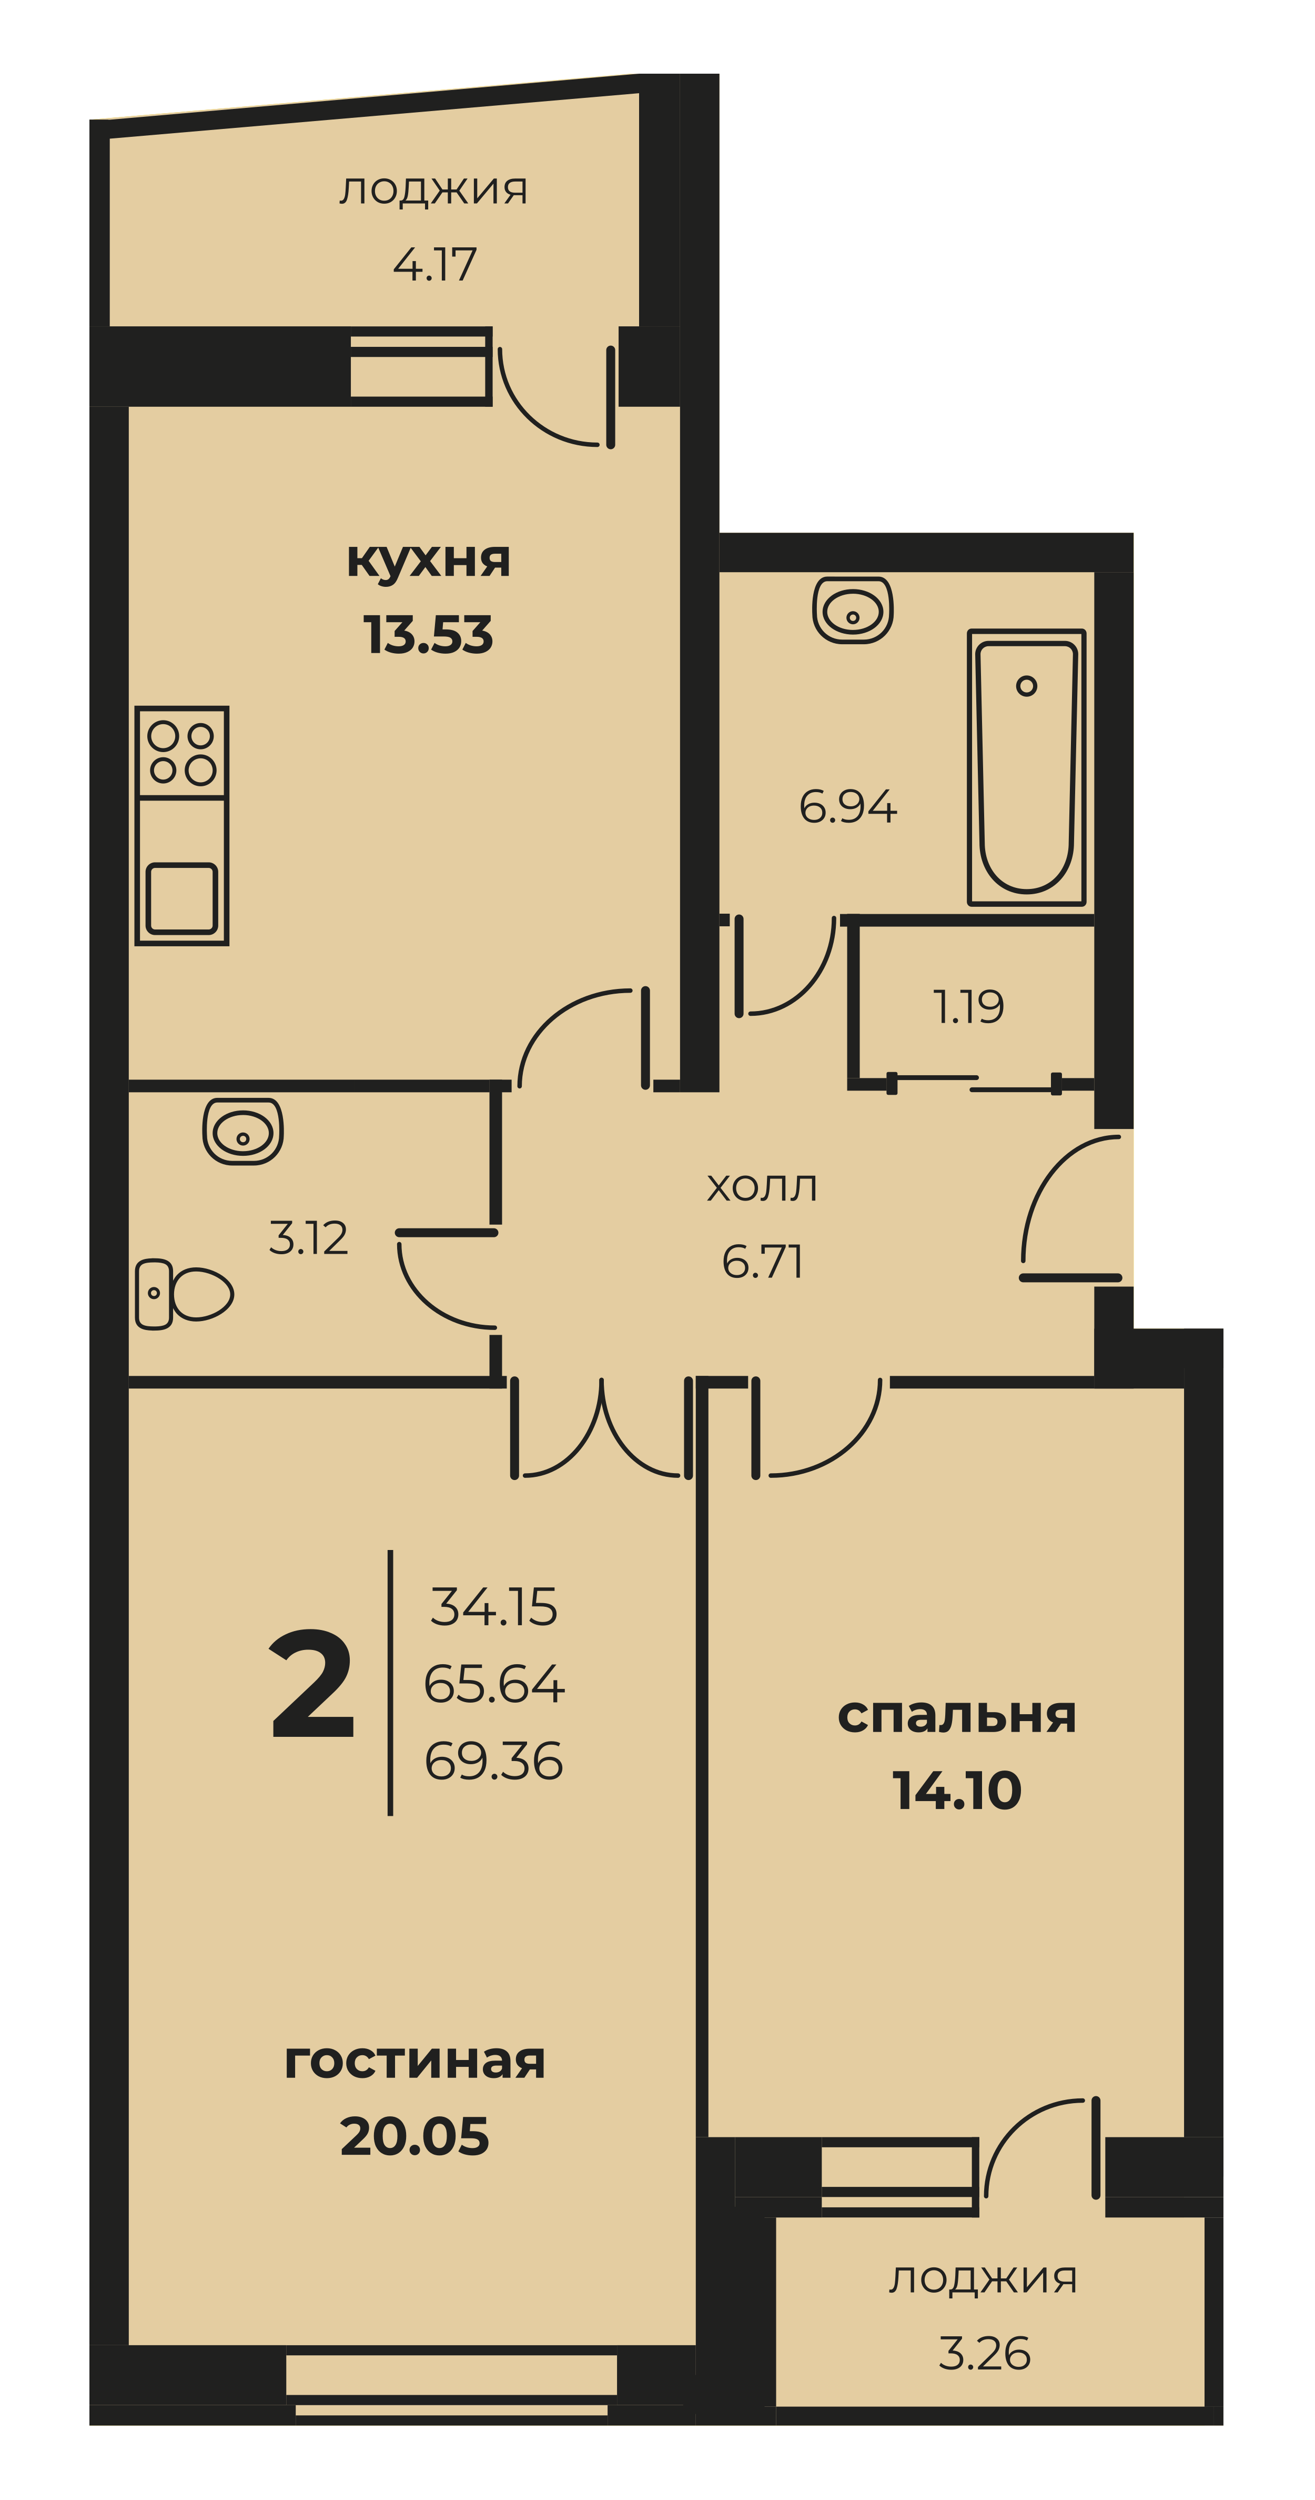 <svg width="500" height="950" viewBox="0 0 500 950" fill="none" xmlns="http://www.w3.org/2000/svg">
<rect width="500" height="950" fill="white"/>
<g clip-path="url(#clip0_2384_28733)">
<path fill-rule="evenodd" clip-rule="evenodd" d="M431.05 202.468H273.547V28H240.223L34 45.498V202.468V217.439V921.708H341.631H431.05H465.185V504.896H431.05V202.468Z" fill="#FFE900"/>
<path fill-rule="evenodd" clip-rule="evenodd" d="M450.209 504.896H465.184V921.709H457.999V842.655H450.209V504.896Z" fill="#ED9FA6"/>
<path fill-rule="evenodd" clip-rule="evenodd" d="M431.05 202.468H273.547V28H240.223L34 45.498V202.468V217.439V921.708H341.631H431.05H465.185V504.896H431.05V202.468Z" fill="#E4CDA1"/>
<path fill-rule="evenodd" clip-rule="evenodd" d="M450.209 504.896H465.184V921.709H457.999V842.655H450.209V504.896Z" fill="#FFF9D0"/>
<path d="M465.184 812.117H450.209V827.084H465.184V812.117Z" fill="#20201F"/>
<path d="M279.534 812.117H264.559V906.138H279.534V812.117Z" fill="#20201F"/>
<path d="M48.967 154.558H34V891.171H48.967V154.558Z" fill="#20201F"/>
<path d="M273.547 28H258.572V415.069H273.547V28Z" fill="#20201F"/>
<path d="M465.184 504.896H450.209V812.117H465.184V504.896Z" fill="#20201F"/>
<path d="M465.184 504.896H450.209V519.871H465.184V504.896Z" fill="#20201F"/>
<path d="M108.852 891.171H34V913.927H108.852V891.171Z" fill="#20201F"/>
<path d="M264.559 891.171H234.616V913.927H264.559V891.171Z" fill="#20201F"/>
<path d="M312.47 812.117H279.534V834.874H312.47V812.117Z" fill="#20201F"/>
<path d="M465.184 812.117H420.267V834.874H465.184V812.117Z" fill="#20201F"/>
<path d="M431.05 217.439H416.074V429.024H431.05V217.439Z" fill="#20201F"/>
<path d="M431.032 202.468H273.547V217.439H431.032V202.468Z" fill="#20201F"/>
<path d="M258.572 131.801H235.212V154.558H258.572V131.801Z" fill="#20201F"/>
<path d="M133.411 131.801H34V154.558H133.411V131.801Z" fill="#20201F"/>
<path d="M431.05 488.908H416.074V527.652H431.05V488.908Z" fill="#20201F"/>
<path d="M450.209 504.896H416.074V527.652H450.209V504.896Z" fill="#20201F"/>
<path d="M41.186 45.498H34V124.016H41.186V45.498Z" fill="#20201F"/>
<path d="M133.411 124.015H34V132.034H133.411V124.015Z" fill="#20201F"/>
<path d="M258.572 124.015H235.212V131.801H258.572V124.015Z" fill="#20201F"/>
<path d="M250.187 28H243.001V124.015H250.187V28Z" fill="#20201F"/>
<path d="M465.184 834.874H420.267V842.655H465.184V834.874Z" fill="#20201F"/>
<path d="M465.184 842.655H457.999V914.577H465.184V842.655Z" fill="#20201F"/>
<path d="M461.592 914.523H295.105V921.708H461.592V914.523Z" fill="#20201F"/>
<path d="M465.185 914.523H461.592V921.708H465.185V914.523Z" fill="#20201F"/>
<path d="M312.47 834.874H279.534V842.655H312.47V834.874Z" fill="#20201F"/>
<path d="M295.105 842.655H287.919V914.522H295.105V842.655Z" fill="#20201F"/>
<path d="M295.105 914.523H264.559V921.708H295.105V914.523Z" fill="#20201F"/>
<path d="M264.559 913.927H231.028V921.709H264.559V913.927Z" fill="#20201F"/>
<path d="M112.449 913.927H34V921.709H112.449V913.927Z" fill="#20201F"/>
<path d="M258.572 28H246.594V124.015H258.572V28Z" fill="#20201F"/>
<path d="M290.708 838.567H274.387V917.32H290.708V838.567Z" fill="#20201F"/>
<path d="M282.548 902.478H259.779V917.32H282.548V902.478Z" fill="#20201F"/>
<path fill-rule="evenodd" clip-rule="evenodd" d="M34 45.498H41.74L243.001 28V35.414L41.74 52.697V124.015H34V45.498Z" fill="#20201F"/>
<path d="M134.602 410.276H48.967V415.068H134.602V410.276Z" fill="#20201F"/>
<path d="M186.11 410.276H134.602V415.068H186.11V410.276Z" fill="#20201F"/>
<path d="M194.529 410.276H186.11V415.068H194.529V410.276Z" fill="#20201F"/>
<path d="M190.898 410.276H186.11V465.352H190.898V410.276Z" fill="#20201F"/>
<path d="M258.572 410.276H248.427V415.068H258.572V410.276Z" fill="#20201F"/>
<path d="M192.692 522.865H48.967V527.652H192.692V522.865Z" fill="#20201F"/>
<path d="M190.898 507.277H186.11V527.652H190.898V507.277Z" fill="#20201F"/>
<path d="M269.355 522.865H264.559V812.117H269.355V522.865Z" fill="#20201F"/>
<path d="M284.458 522.865H264.559V527.652H284.458V522.865Z" fill="#20201F"/>
<path d="M326.901 347.273H322.113V409.677H326.901V347.273Z" fill="#20201F"/>
<path d="M416.074 347.321H319.4V352.12H416.074V347.321Z" fill="#20201F"/>
<path d="M277.476 347.198H273.547V351.994H277.476V347.198Z" fill="#20201F"/>
<path d="M337.131 409.677H322.113V414.465H337.131V409.677Z" fill="#20201F"/>
<path d="M416.074 409.677H403.794V414.465H416.074V409.677Z" fill="#20201F"/>
<path d="M416.074 522.865H338.364V527.652H416.074V522.865Z" fill="#20201F"/>
<path d="M231.028 917.856H112.441V921.708H231.028V917.856Z" fill="#20201F"/>
<path d="M234.617 910.092H108.851V913.943H234.617V910.092Z" fill="#20201F"/>
<path d="M234.617 891.187H108.851V895.038H234.617V891.187Z" fill="#20201F"/>
<path d="M187.311 124.038H133.413V127.891H187.311V124.038Z" fill="#20201F"/>
<path d="M187.311 131.803H133.411V135.655H187.311V131.803Z" fill="#20201F"/>
<path d="M187.311 150.708H133.411V154.56H187.311V150.708Z" fill="#20201F"/>
<path d="M187.311 124.017H184.484V154.56H187.311V124.017Z" fill="#20201F"/>
<path d="M372.353 838.785H312.47V842.637H372.353V838.785Z" fill="#20201F"/>
<path d="M372.354 831.021H312.47V834.872H372.354V831.021Z" fill="#20201F"/>
<path d="M372.354 812.115H312.47V815.967H372.354V812.115Z" fill="#20201F"/>
<path d="M372.355 812.116H369.528V842.659H372.355V812.116Z" fill="#20201F"/>
<path fill-rule="evenodd" clip-rule="evenodd" d="M230.516 133.024C230.516 132.085 231.278 131.323 232.216 131.323C233.155 131.323 233.917 132.085 233.917 133.024V169.02C233.917 169.959 233.155 170.721 232.216 170.721C231.278 170.721 230.516 169.959 230.516 169.02V133.024Z" fill="#20201F"/>
<path fill-rule="evenodd" clip-rule="evenodd" d="M189.238 132.682C189.238 132.213 189.619 131.832 190.088 131.832C190.558 131.832 190.939 132.213 190.939 132.682C190.939 142.479 194.991 151.351 201.538 157.77C208.09 164.194 217.147 168.17 227.148 168.17C227.618 168.17 227.999 168.551 227.999 169.02C227.999 169.49 227.618 169.87 227.148 169.87C216.688 169.87 207.212 165.708 200.349 158.98C193.485 152.25 189.238 142.951 189.238 132.682Z" fill="#20201F"/>
<path fill-rule="evenodd" clip-rule="evenodd" d="M247.133 412.422C247.133 413.361 246.372 414.123 245.433 414.123C244.494 414.123 243.732 413.361 243.732 412.422V376.426C243.732 375.487 244.494 374.725 245.433 374.725C246.372 374.725 247.133 375.487 247.133 376.426V412.422Z" fill="#20201F"/>
<path fill-rule="evenodd" clip-rule="evenodd" d="M198.423 412.764C198.423 413.234 198.042 413.615 197.573 413.615C197.104 413.615 196.723 413.234 196.723 412.764C196.723 402.474 201.55 393.163 209.351 386.43C217.121 379.724 227.845 375.576 239.675 375.576C240.145 375.576 240.526 375.957 240.526 376.426C240.526 376.895 240.145 377.276 239.675 377.276C228.26 377.276 217.93 381.266 210.46 387.712C203.025 394.13 198.423 402.988 198.423 412.764Z" fill="#20201F"/>
<path fill-rule="evenodd" clip-rule="evenodd" d="M279.317 349.206C279.317 348.267 280.079 347.505 281.018 347.505C281.957 347.505 282.719 348.267 282.719 349.206V385.202C282.719 386.141 281.957 386.903 281.018 386.903C280.079 386.903 279.317 386.141 279.317 385.202V349.206Z" fill="#20201F"/>
<path fill-rule="evenodd" clip-rule="evenodd" d="M316.263 348.864C316.263 348.394 316.644 348.013 317.113 348.013C317.582 348.013 317.963 348.394 317.963 348.864C317.963 359.107 314.327 368.39 308.45 375.115C302.546 381.871 294.379 386.052 285.36 386.052C284.891 386.052 284.51 385.671 284.51 385.202C284.51 384.733 284.891 384.352 285.36 384.352C293.871 384.352 301.586 380.395 307.174 373.999C312.789 367.575 316.263 358.688 316.263 348.864Z" fill="#20201F"/>
<path fill-rule="evenodd" clip-rule="evenodd" d="M187.808 466.735C188.747 466.735 189.509 467.497 189.509 468.436C189.509 469.375 188.747 470.137 187.808 470.137H151.812C150.873 470.137 150.111 469.375 150.111 468.436C150.111 467.497 150.873 466.735 151.812 466.735H187.808Z" fill="#20201F"/>
<path fill-rule="evenodd" clip-rule="evenodd" d="M188.15 503.681C188.619 503.681 189 504.062 189 504.531C189 505 188.619 505.381 188.15 505.381C177.907 505.381 168.624 501.745 161.899 495.868C155.143 489.964 150.961 481.797 150.961 472.778C150.961 472.309 151.342 471.928 151.812 471.928C152.281 471.928 152.662 472.309 152.662 472.778C152.662 481.289 156.619 489.004 163.015 494.592C169.439 500.207 178.326 503.681 188.15 503.681Z" fill="#20201F"/>
<path fill-rule="evenodd" clip-rule="evenodd" d="M193.961 524.728C193.961 523.789 194.723 523.027 195.661 523.027C196.6 523.027 197.362 523.789 197.362 524.728V560.724C197.362 561.663 196.6 562.425 195.661 562.425C194.723 562.425 193.961 561.663 193.961 560.724V524.728Z" fill="#20201F"/>
<path fill-rule="evenodd" clip-rule="evenodd" d="M227.877 524.386C227.877 523.917 228.258 523.536 228.727 523.536C229.197 523.536 229.578 523.917 229.578 524.386C229.578 534.614 226.248 543.886 220.867 550.608C215.444 557.382 207.938 561.575 199.639 561.575C199.169 561.575 198.788 561.194 198.788 560.724C198.788 560.255 199.169 559.874 199.639 559.874C207.401 559.874 214.442 555.928 219.546 549.552C224.692 543.123 227.877 534.225 227.877 524.386Z" fill="#20201F"/>
<path fill-rule="evenodd" clip-rule="evenodd" d="M260.092 524.728C260.092 523.789 260.854 523.027 261.793 523.027C262.732 523.027 263.494 523.789 263.494 524.728V560.724C263.494 561.663 262.732 562.425 261.793 562.425C260.854 562.425 260.092 561.663 260.092 560.724V524.728Z" fill="#20201F"/>
<path fill-rule="evenodd" clip-rule="evenodd" d="M227.877 524.386C227.877 523.917 228.258 523.536 228.727 523.536C229.197 523.536 229.578 523.917 229.578 524.386C229.578 534.225 232.762 543.123 237.909 549.552C243.013 555.928 250.054 559.874 257.816 559.874C258.285 559.874 258.666 560.255 258.666 560.724C258.666 561.194 258.285 561.575 257.816 561.575C249.516 561.575 242.011 557.382 236.588 550.608C231.207 543.886 227.877 534.614 227.877 524.386Z" fill="#20201F"/>
<path fill-rule="evenodd" clip-rule="evenodd" d="M285.694 524.728C285.694 523.789 286.456 523.027 287.395 523.027C288.334 523.027 289.096 523.789 289.096 524.728V560.724C289.096 561.663 288.334 562.425 287.395 562.425C286.456 562.425 285.694 561.663 285.694 560.724V524.728Z" fill="#20201F"/>
<path fill-rule="evenodd" clip-rule="evenodd" d="M333.789 524.386C333.789 523.917 334.17 523.536 334.64 523.536C335.109 523.536 335.49 523.917 335.49 524.386C335.49 534.674 330.725 543.984 323.023 550.717C315.352 557.425 304.762 561.575 293.078 561.575C292.609 561.575 292.228 561.194 292.228 560.724C292.228 560.255 292.609 559.874 293.078 559.874C304.343 559.874 314.537 555.886 321.908 549.441C329.247 543.024 333.789 534.164 333.789 524.386Z" fill="#20201F"/>
<path fill-rule="evenodd" clip-rule="evenodd" d="M425.07 483.882C426.008 483.882 426.77 484.644 426.77 485.582C426.77 486.521 426.008 487.283 425.07 487.283H389.073C388.135 487.283 387.373 486.521 387.373 485.582C387.373 484.644 388.135 483.882 389.073 483.882H425.07Z" fill="#20201F"/>
<path fill-rule="evenodd" clip-rule="evenodd" d="M425.412 431.184C425.881 431.184 426.262 431.565 426.262 432.034C426.262 432.503 425.881 432.884 425.412 432.884C415.655 432.884 406.806 438.032 400.39 446.35C393.924 454.733 389.924 466.327 389.924 479.142C389.924 479.611 389.543 479.992 389.074 479.992C388.604 479.992 388.223 479.611 388.223 479.142C388.223 465.948 392.36 453.984 399.048 445.315C405.78 436.585 415.103 431.184 425.412 431.184Z" fill="#20201F"/>
<path fill-rule="evenodd" clip-rule="evenodd" d="M418.431 834.204C418.431 835.143 417.669 835.905 416.73 835.905C415.792 835.905 415.03 835.143 415.03 834.204V798.208C415.03 797.269 415.792 796.507 416.73 796.507C417.669 796.507 418.431 797.269 418.431 798.208V834.204Z" fill="#20201F"/>
<path fill-rule="evenodd" clip-rule="evenodd" d="M375.819 834.546C375.819 835.015 375.438 835.396 374.969 835.396C374.499 835.396 374.118 835.015 374.118 834.546C374.118 824.276 378.329 814.977 385.132 808.248C391.935 801.52 401.332 797.357 411.707 797.357C412.177 797.357 412.558 797.738 412.558 798.208C412.558 798.677 412.177 799.058 411.707 799.058C401.798 799.058 392.823 803.034 386.328 809.458C379.836 815.878 375.819 824.749 375.819 834.546Z" fill="#20201F"/>
<path fill-rule="evenodd" clip-rule="evenodd" d="M87.248 269.227V359.581H51.106V268.164H87.248V269.227ZM82.975 331.302C82.975 330.308 82.568 329.402 81.91 328.748C81.255 328.095 80.352 327.687 79.361 327.687H58.951C57.96 327.687 57.057 328.095 56.398 328.748C55.744 329.402 55.337 330.308 55.337 331.302V351.712C55.337 352.703 55.745 353.607 56.398 354.265C57.051 354.919 57.956 355.325 58.951 355.325H79.361C80.356 355.325 81.26 354.919 81.912 354.262C82.568 353.607 82.975 352.703 82.975 351.712V331.302ZM81.286 279.737C81.286 278.361 80.726 277.111 79.822 276.205C78.918 275.301 77.668 274.741 76.29 274.741C74.915 274.741 73.666 275.301 72.758 276.208C71.854 277.113 71.294 278.362 71.294 279.737C71.294 281.115 71.854 282.365 72.76 283.267C73.664 284.173 74.914 284.733 76.29 284.733C77.668 284.733 78.918 284.173 79.822 283.269C80.726 282.365 81.286 281.115 81.286 279.737ZM68.123 279.737C68.123 278.065 67.443 276.55 66.347 275.454C65.251 274.357 63.735 273.678 62.064 273.678C60.392 273.678 58.877 274.357 57.78 275.454C56.684 276.55 56.005 278.065 56.005 279.737C56.005 281.408 56.684 282.924 57.78 284.02C58.877 285.117 60.392 285.796 62.064 285.796C63.735 285.796 65.251 285.117 66.347 284.02C67.443 282.924 68.123 281.408 68.123 279.737ZM65.296 282.969C66.122 282.144 66.635 280.999 66.635 279.737C66.635 278.474 66.122 277.33 65.296 276.505C64.47 275.679 63.326 275.166 62.064 275.166C60.801 275.166 59.657 275.679 58.831 276.505C58.006 277.33 57.493 278.474 57.493 279.737C57.493 280.999 58.006 282.144 58.831 282.969C59.657 283.795 60.801 284.308 62.064 284.308C63.326 284.308 64.47 283.795 65.296 282.969ZM82.349 292.732C82.349 291.06 81.67 289.545 80.573 288.448C79.477 287.352 77.962 286.673 76.29 286.673C74.618 286.673 73.102 287.351 72.006 288.448C70.909 289.544 70.231 291.06 70.231 292.732C70.231 294.404 70.91 295.919 72.007 297.015C73.103 298.111 74.618 298.791 76.29 298.791C77.961 298.791 79.477 298.111 80.573 297.015C81.67 295.919 82.349 294.403 82.349 292.732ZM79.522 295.964C80.348 295.138 80.861 293.994 80.861 292.732C80.861 291.469 80.348 290.325 79.522 289.5C78.697 288.674 77.553 288.161 76.29 288.161C75.027 288.161 73.882 288.673 73.057 289.499C72.231 290.324 71.719 291.469 71.719 292.732C71.719 293.995 72.232 295.138 73.058 295.964C73.883 296.79 75.027 297.303 76.29 297.303C77.552 297.303 78.697 296.79 79.522 295.964ZM67.06 292.732C67.06 291.356 66.499 290.106 65.595 289.2C64.692 288.296 63.441 287.736 62.064 287.736C60.689 287.736 59.439 288.296 58.532 289.203C57.628 290.108 57.068 291.357 57.068 292.732C57.068 294.11 57.628 295.36 58.534 296.262C59.438 297.168 60.688 297.728 62.064 297.728C63.441 297.728 64.692 297.168 65.595 296.264C66.499 295.36 67.06 294.11 67.06 292.732ZM64.544 295.212C65.178 294.579 65.572 293.7 65.572 292.732C65.572 291.761 65.18 290.883 64.547 290.251C63.911 289.618 63.032 289.224 62.064 289.224C61.093 289.224 60.215 289.616 59.583 290.249C58.948 290.883 58.556 291.761 58.556 292.732C58.556 293.7 58.95 294.579 59.583 295.212C60.215 295.848 61.093 296.24 62.064 296.24C63.032 296.24 63.911 295.846 64.544 295.212ZM78.771 282.218C79.404 281.584 79.798 280.706 79.798 279.737C79.798 278.766 79.406 277.888 78.773 277.256C78.137 276.623 77.259 276.229 76.29 276.229C75.319 276.229 74.441 276.621 73.809 277.254C73.174 277.888 72.782 278.766 72.782 279.737C72.782 280.706 73.176 281.584 73.809 282.218C74.441 282.853 75.319 283.245 76.29 283.245C77.259 283.245 78.137 282.851 78.771 282.218ZM80.849 351.712V331.302C80.849 330.894 80.681 330.521 80.411 330.251C80.144 329.981 79.771 329.813 79.361 329.813H58.951C58.541 329.813 58.168 329.981 57.899 330.25C57.632 330.521 57.463 330.894 57.463 331.302V351.712C57.463 352.122 57.63 352.494 57.897 352.761C58.171 353.031 58.545 353.199 58.951 353.199H79.361C79.767 353.199 80.141 353.031 80.411 352.761C80.682 352.494 80.849 352.122 80.849 351.712ZM53.232 302.145H85.122V270.29H53.232V302.145ZM85.122 304.271H53.232V357.455H85.122V304.271Z" fill="#20201F"/>
<path fill-rule="evenodd" clip-rule="evenodd" d="M84.13 499.264C81.333 501.062 77.744 502.173 74.589 502.173C71.484 502.173 69.06 501.107 67.373 499.363V499.358C66.735 498.697 66.241 497.913 65.823 497.082V500.67C65.823 502.811 64.928 504.067 63.492 504.796C62.185 505.46 60.456 505.625 58.56 505.625H57.778V505.605C56.198 505.561 54.756 505.363 53.632 504.796C52.197 504.067 51.306 502.811 51.306 500.68V483.086C51.306 480.945 52.197 479.692 53.632 478.967C54.756 478.404 56.198 478.2 57.778 478.158V478.138H58.56C60.456 478.138 62.185 478.302 63.492 478.967C64.928 479.692 65.823 480.945 65.823 483.086V486.68C66.241 485.849 66.73 485.068 67.373 484.406C69.06 482.658 71.484 481.592 74.589 481.592C77.924 481.592 81.74 482.835 84.603 484.817C87.244 486.646 89.098 489.12 89.098 491.881C89.098 494.806 87.019 497.41 84.13 499.264ZM56.227 491.374H56.222V491.377C56.222 492.008 56.485 492.589 56.903 493.007V493.012C57.32 493.429 57.896 493.688 58.535 493.688C59.174 493.688 59.745 493.429 60.162 493.012H60.17L60.169 493.007C60.587 492.586 60.844 492.008 60.844 491.377C60.844 490.736 60.587 490.157 60.17 489.742C59.752 489.325 59.174 489.064 58.535 489.064C57.896 489.064 57.325 489.325 56.903 489.742C56.485 490.157 56.227 490.736 56.227 491.374ZM57.41 491.372V491.377C57.41 491.688 57.534 491.97 57.73 492.17H57.738C57.939 492.371 58.225 492.5 58.535 492.5C58.85 492.5 59.139 492.375 59.335 492.18L59.34 492.171C59.536 491.97 59.663 491.688 59.663 491.377C59.663 491.055 59.536 490.775 59.34 490.574C59.139 490.378 58.85 490.254 58.535 490.254C58.22 490.254 57.934 490.378 57.738 490.584C57.529 490.78 57.402 491.064 57.402 491.372H57.41ZM64.26 483.086C64.26 481.642 63.693 480.817 62.794 480.357C61.862 479.892 60.57 479.736 59.109 479.709H58.56C56.877 479.709 55.369 479.837 54.33 480.357C53.431 480.817 52.87 481.643 52.87 483.086V500.68C52.87 502.121 53.431 502.943 54.33 503.403C55.369 503.927 56.877 504.054 58.56 504.054H59.169C60.599 504.022 61.883 503.868 62.794 503.406C63.701 502.943 64.26 502.114 64.26 500.67V483.086ZM83.718 486.097C81.106 484.286 77.625 483.153 74.589 483.153C71.936 483.153 69.895 484.039 68.495 485.486C66.961 487.068 66.169 489.347 66.169 491.881C66.169 494.42 66.961 496.696 68.495 498.283C69.895 499.726 71.936 500.611 74.589 500.611C77.457 500.611 80.732 499.596 83.291 497.952C85.758 496.369 87.535 494.212 87.535 491.881C87.535 489.69 85.955 487.653 83.718 486.097Z" fill="#20201F"/>
<path fill-rule="evenodd" clip-rule="evenodd" d="M334.042 219.105L314.551 219.099C308.033 219.099 308.801 232.591 308.868 233.492C308.868 236.615 310.142 239.449 312.195 241.499C314.243 243.546 317.081 244.815 320.204 244.815H328.475C331.604 244.815 334.439 243.549 336.492 241.499C338.538 239.449 339.808 236.61 339.822 233.487C339.863 232.571 340.534 219.099 334.042 219.105ZM324.336 232.248V232.25C325.021 232.257 325.654 232.527 326.106 232.977C326.55 233.436 326.823 234.061 326.823 234.743C326.823 235.432 326.548 236.057 326.096 236.507C325.646 236.959 325.021 237.235 324.334 237.235C323.65 237.235 323.025 236.959 322.574 236.507H322.566V236.502C322.115 236.052 321.833 235.432 321.833 234.743C321.833 234.061 322.115 233.427 322.566 232.977H322.568C323.019 232.527 323.65 232.243 324.334 232.243L324.336 232.248ZM324.34 233.519C324.666 233.519 324.973 233.653 325.192 233.879C325.407 234.093 325.544 234.401 325.544 234.743C325.544 235.083 325.413 235.392 325.198 235.612C324.977 235.824 324.677 235.963 324.334 235.96C323.99 235.96 323.693 235.826 323.473 235.612L323.468 235.607C323.249 235.392 323.116 235.083 323.116 234.743C323.116 234.407 323.258 234.099 323.47 233.879L323.475 233.876C323.69 233.66 323.997 233.53 324.328 233.53L324.34 233.533V233.519ZM324.336 223.854C327.478 223.854 330.33 224.791 332.405 226.293C334.56 227.865 335.899 230.06 335.901 232.493C335.901 234.936 334.56 237.131 332.405 238.706C330.323 240.217 327.469 241.144 324.326 241.144H324.312C321.178 241.137 318.331 240.202 316.251 238.696C314.106 237.125 312.769 234.936 312.767 232.507L312.769 232.493C312.769 230.054 314.106 227.872 316.268 226.293C318.337 224.788 321.189 223.854 324.328 223.857L324.336 223.854ZM324.336 225.612C327.09 225.617 329.578 226.425 331.377 227.724C333.076 228.965 334.133 230.657 334.133 232.493C334.133 234.342 333.076 236.034 331.364 237.28C329.574 238.574 327.09 239.379 324.326 239.379H324.321L324.312 239.384C321.556 239.379 319.078 238.574 317.288 237.273C315.594 236.036 314.538 234.342 314.533 232.507L314.538 232.493C314.534 230.653 315.592 228.96 317.294 227.724C319.085 226.43 321.57 225.617 324.326 225.62H324.336V225.612ZM334.036 220.864C338.874 220.864 338.05 233.39 338.05 233.422L338.043 233.487C338.043 236.126 336.977 238.514 335.252 240.251C333.511 241.981 331.119 243.049 328.475 243.049H320.213C317.559 243.049 315.163 241.986 313.43 240.251C311.699 238.523 310.634 236.126 310.629 233.487L310.626 233.425C310.626 233.393 309.738 220.864 314.557 220.864H334.036Z" fill="#20201F"/>
<path fill-rule="evenodd" clip-rule="evenodd" d="M102.128 417.19L82.637 417.185C76.119 417.185 76.887 430.677 76.954 431.577C76.954 434.701 78.228 437.534 80.281 439.585C82.329 441.632 85.167 442.9 88.29 442.9H96.561C99.689 442.9 102.525 441.634 104.578 439.585C106.624 437.534 107.894 434.696 107.908 431.572C107.949 430.656 108.62 417.185 102.128 417.19ZM92.422 430.333V430.336C93.108 430.343 93.74 430.612 94.192 431.063C94.636 431.521 94.909 432.146 94.909 432.828C94.909 433.517 94.634 434.143 94.182 434.593C93.732 435.045 93.108 435.321 92.419 435.321C91.736 435.321 91.111 435.045 90.66 434.593H90.651V434.588C90.201 434.138 89.919 433.517 89.919 432.828C89.919 432.146 90.201 431.513 90.651 431.063H90.654C91.105 430.612 91.736 430.329 92.419 430.329L92.422 430.333ZM92.426 431.605C92.752 431.605 93.059 431.739 93.278 431.964C93.493 432.179 93.63 432.487 93.63 432.828C93.63 433.169 93.499 433.477 93.284 433.697C93.063 433.909 92.763 434.049 92.419 434.045C92.076 434.045 91.779 433.912 91.559 433.697L91.554 433.692C91.335 433.477 91.202 433.169 91.202 432.828C91.202 432.492 91.344 432.185 91.555 431.964L91.561 431.962C91.776 431.746 92.083 431.616 92.414 431.616L92.426 431.618V431.605ZM92.422 421.94C95.564 421.94 98.416 422.876 100.491 424.379C102.645 425.95 103.985 428.146 103.987 430.579C103.987 433.021 102.645 435.216 100.491 436.791C98.409 438.302 95.555 439.23 92.412 439.23H92.398C89.264 439.222 86.417 438.288 84.337 436.782C82.192 435.211 80.855 433.021 80.853 430.593L80.855 430.579C80.855 428.14 82.192 425.957 84.354 424.379C86.423 422.874 89.275 421.94 92.414 421.942L92.422 421.94ZM92.422 423.698C95.176 423.703 97.664 424.511 99.463 425.809C101.161 427.051 102.219 428.742 102.219 430.579C102.219 432.428 101.161 434.119 99.45 435.366C97.66 436.659 95.176 437.465 92.412 437.465H92.407L92.398 437.47C89.642 437.465 87.164 436.659 85.374 435.358C83.68 434.122 82.624 432.428 82.619 430.593L82.624 430.579C82.62 428.739 83.678 427.046 85.38 425.809C87.171 424.516 89.656 423.703 92.412 423.705H92.422V423.698ZM102.122 418.95C106.96 418.95 106.136 431.475 106.136 431.508L106.129 431.572C106.129 434.212 105.063 436.6 103.338 438.336C101.597 440.067 99.205 441.135 96.561 441.135H88.299C85.645 441.135 83.249 440.072 81.516 438.336C79.785 436.608 78.72 434.212 78.715 431.572L78.712 431.51C78.712 431.479 77.824 418.95 82.642 418.95H102.122Z" fill="#20201F"/>
<path fill-rule="evenodd" clip-rule="evenodd" d="M411.171 240.915V342.503H369.612V240.915H411.171ZM386.352 260.71C386.352 261.826 386.805 262.836 387.535 263.566C388.269 264.297 389.278 264.749 390.392 264.749C391.505 264.749 392.514 264.297 393.245 263.566C393.978 262.832 394.431 261.823 394.431 260.71C394.431 259.597 393.978 258.588 393.248 257.856C392.518 257.123 391.507 256.671 390.392 256.671C389.276 256.671 388.265 257.123 387.535 257.853C386.805 258.583 386.352 259.594 386.352 260.71ZM388.676 262.425C389.113 262.862 389.721 263.134 390.392 263.134C391.062 263.134 391.67 262.862 392.107 262.425C392.544 261.988 392.815 261.38 392.815 260.71C392.815 260.039 392.544 259.432 392.106 258.996C391.667 258.558 391.06 258.286 390.392 258.286C389.723 258.286 389.116 258.558 388.677 258.996C388.239 259.434 387.968 260.041 387.968 260.71C387.968 261.379 388.239 261.986 388.676 262.425ZM370.801 248.582L372.417 320.295C372.417 331.065 379.621 339.885 390.392 339.885C401.162 339.885 408.366 331.065 408.366 320.295L409.982 248.582C409.982 247.192 409.413 245.929 408.499 245.015C407.581 244.102 406.319 243.533 404.932 243.533H375.851C374.466 243.533 373.204 244.101 372.288 245.015C371.369 245.936 370.801 247.198 370.801 248.582ZM374.437 320.295C374.437 329.962 380.724 337.865 390.392 337.865C400.059 337.865 406.346 329.962 406.346 320.295L407.962 248.582C407.962 247.751 407.62 246.993 407.071 246.44C406.525 245.893 405.767 245.553 404.932 245.553H375.851C375.016 245.553 374.259 245.893 373.708 246.444C373.161 246.991 372.821 247.747 372.821 248.582L374.437 320.295ZM413.149 342.716V240.701C413.149 240.194 412.948 239.731 412.629 239.396C412.309 239.058 411.863 238.85 411.374 238.85H369.409C368.92 238.85 368.474 239.058 368.154 239.392C367.833 239.727 367.634 240.191 367.634 240.701V342.716C367.634 343.226 367.833 343.691 368.154 344.026C368.478 344.358 368.922 344.568 369.409 344.568H411.374C411.861 344.568 412.304 344.359 412.626 344.026C412.949 343.686 413.149 343.224 413.149 342.716Z" fill="#20201F"/>
<path fill-rule="evenodd" clip-rule="evenodd" d="M337.711 407.342H340.632C340.98 407.342 341.263 407.628 341.263 407.975V408.585H371.296C371.803 408.585 372.214 408.997 372.214 409.504C372.214 410.01 371.803 410.422 371.296 410.422H341.263V415.429C341.263 415.775 340.978 416.062 340.632 416.062H337.711C337.363 416.062 337.08 415.778 337.08 415.429V407.975C337.08 407.626 337.363 407.342 337.711 407.342Z" fill="#20201F"/>
<path fill-rule="evenodd" clip-rule="evenodd" d="M403.154 416.273H400.233C399.884 416.273 399.601 415.987 399.601 415.64V415.029H369.569C369.062 415.029 368.65 414.618 368.65 414.111C368.65 413.604 369.062 413.193 369.569 413.193H399.601V408.185C399.601 407.839 399.887 407.553 400.233 407.553H403.154C403.502 407.553 403.785 407.837 403.785 408.185V415.64C403.785 415.989 403.502 416.273 403.154 416.273Z" fill="#20201F"/>
<path d="M149.499 589H147.373V690.095H149.499V589Z" fill="#20201F"/>
<path d="M169.659 609.38C171.165 609.462 172.308 609.873 173.088 610.612C173.882 611.338 174.279 612.289 174.279 613.466C174.279 614.287 174.081 615.02 173.684 615.663C173.287 616.293 172.698 616.792 171.918 617.162C171.138 617.532 170.186 617.716 169.064 617.716C168.024 617.716 167.038 617.552 166.107 617.224C165.19 616.881 164.451 616.43 163.89 615.869L164.608 614.698C165.087 615.191 165.724 615.595 166.518 615.91C167.312 616.211 168.16 616.361 169.064 616.361C170.241 616.361 171.151 616.108 171.795 615.602C172.438 615.081 172.76 614.37 172.76 613.466C172.76 612.576 172.438 611.878 171.795 611.372C171.151 610.865 170.18 610.612 168.879 610.612H167.852V609.524L171.836 604.534H164.485V603.22H173.725V604.267L169.659 609.38ZM188.579 613.815H185.705V617.593H184.226V613.815H176.116V612.748L183.734 603.22H185.376L178.026 612.501H184.267V609.175H185.705V612.501H188.579V613.815ZM191.447 617.696C191.146 617.696 190.886 617.586 190.667 617.367C190.461 617.148 190.359 616.881 190.359 616.567C190.359 616.252 190.461 615.992 190.667 615.786C190.886 615.567 191.146 615.458 191.447 615.458C191.748 615.458 192.008 615.567 192.227 615.786C192.446 615.992 192.556 616.252 192.556 616.567C192.556 616.881 192.446 617.148 192.227 617.367C192.008 617.586 191.748 617.696 191.447 617.696ZM198.432 603.22V617.593H196.954V604.534H193.566V603.22H198.432ZM205.646 609.113C207.727 609.113 209.239 609.49 210.184 610.243C211.142 610.982 211.621 612.022 211.621 613.364C211.621 614.199 211.423 614.945 211.026 615.602C210.642 616.259 210.061 616.779 209.28 617.162C208.5 617.532 207.542 617.716 206.406 617.716C205.379 617.716 204.4 617.552 203.469 617.224C202.552 616.881 201.813 616.43 201.252 615.869L201.971 614.698C202.45 615.191 203.079 615.595 203.86 615.91C204.64 616.211 205.482 616.361 206.385 616.361C207.576 616.361 208.493 616.094 209.137 615.561C209.794 615.027 210.122 614.315 210.122 613.425C210.122 612.44 209.753 611.694 209.013 611.187C208.288 610.681 207.056 610.427 205.317 610.427H202.258L202.997 603.22H210.861V604.534H204.291L203.798 609.113H205.646Z" fill="#20201F"/>
<path d="M167.708 638.276C168.653 638.276 169.488 638.454 170.213 638.81C170.953 639.166 171.528 639.672 171.938 640.329C172.349 640.973 172.554 641.726 172.554 642.588C172.554 643.464 172.342 644.238 171.918 644.908C171.493 645.579 170.905 646.099 170.152 646.469C169.413 646.825 168.578 647.003 167.647 647.003C165.744 647.003 164.286 646.38 163.273 645.134C162.26 643.875 161.754 642.102 161.754 639.816C161.754 638.215 162.028 636.859 162.575 635.751C163.123 634.642 163.889 633.807 164.875 633.246C165.861 632.671 167.01 632.383 168.324 632.383C169.748 632.383 170.884 632.643 171.733 633.163L171.137 634.354C170.453 633.903 169.522 633.677 168.345 633.677C166.757 633.677 165.511 634.183 164.608 635.196C163.705 636.195 163.253 637.653 163.253 639.57C163.253 639.912 163.273 640.302 163.314 640.74C163.67 639.96 164.238 639.358 165.019 638.933C165.799 638.495 166.696 638.276 167.708 638.276ZM167.585 645.75C168.626 645.75 169.467 645.469 170.111 644.908C170.768 644.333 171.096 643.574 171.096 642.629C171.096 641.685 170.768 640.932 170.111 640.37C169.467 639.809 168.591 639.529 167.483 639.529C166.757 639.529 166.114 639.666 165.553 639.939C165.005 640.213 164.574 640.59 164.259 641.069C163.944 641.548 163.787 642.082 163.787 642.67C163.787 643.218 163.93 643.724 164.218 644.19C164.519 644.655 164.957 645.031 165.532 645.319C166.107 645.606 166.791 645.75 167.585 645.75ZM178.044 638.399C180.125 638.399 181.637 638.776 182.582 639.529C183.54 640.268 184.019 641.308 184.019 642.65C184.019 643.485 183.821 644.231 183.424 644.888C183.041 645.545 182.459 646.065 181.679 646.448C180.898 646.818 179.94 647.003 178.804 647.003C177.777 647.003 176.799 646.838 175.868 646.51C174.951 646.168 174.211 645.716 173.65 645.155L174.369 643.984C174.848 644.477 175.478 644.881 176.258 645.196C177.038 645.497 177.88 645.647 178.783 645.647C179.974 645.647 180.891 645.381 181.535 644.847C182.192 644.313 182.52 643.601 182.52 642.711C182.52 641.726 182.151 640.98 181.412 640.473C180.686 639.967 179.454 639.713 177.716 639.713H174.656L175.395 632.506H183.26V633.821H176.689L176.196 638.399H178.044ZM187.005 646.982C186.704 646.982 186.444 646.873 186.225 646.654C186.019 646.435 185.917 646.168 185.917 645.853C185.917 645.538 186.019 645.278 186.225 645.073C186.444 644.853 186.704 644.744 187.005 644.744C187.306 644.744 187.566 644.853 187.785 645.073C188.004 645.278 188.114 645.538 188.114 645.853C188.114 646.168 188.004 646.435 187.785 646.654C187.566 646.873 187.306 646.982 187.005 646.982ZM195.981 638.276C196.926 638.276 197.761 638.454 198.486 638.81C199.225 639.166 199.8 639.672 200.211 640.329C200.622 640.973 200.827 641.726 200.827 642.588C200.827 643.464 200.615 644.238 200.19 644.908C199.766 645.579 199.177 646.099 198.425 646.469C197.685 646.825 196.85 647.003 195.92 647.003C194.017 647.003 192.559 646.38 191.546 645.134C190.533 643.875 190.027 642.102 190.027 639.816C190.027 638.215 190.3 636.859 190.848 635.751C191.396 634.642 192.162 633.807 193.148 633.246C194.133 632.671 195.283 632.383 196.597 632.383C198.021 632.383 199.157 632.643 200.006 633.163L199.41 634.354C198.726 633.903 197.795 633.677 196.618 633.677C195.03 633.677 193.784 634.183 192.881 635.196C191.977 636.195 191.526 637.653 191.526 639.57C191.526 639.912 191.546 640.302 191.587 640.74C191.943 639.96 192.511 639.358 193.291 638.933C194.072 638.495 194.968 638.276 195.981 638.276ZM195.858 645.75C196.898 645.75 197.74 645.469 198.384 644.908C199.041 644.333 199.369 643.574 199.369 642.629C199.369 641.685 199.041 640.932 198.384 640.37C197.74 639.809 196.864 639.529 195.755 639.529C195.03 639.529 194.386 639.666 193.825 639.939C193.278 640.213 192.847 640.59 192.532 641.069C192.217 641.548 192.059 642.082 192.059 642.67C192.059 643.218 192.203 643.724 192.491 644.19C192.792 644.655 193.23 645.031 193.805 645.319C194.38 645.606 195.064 645.75 195.858 645.75ZM214.756 643.101H211.881V646.879H210.403V643.101H202.292V642.034L209.91 632.506H211.553L204.202 641.787H210.444V638.461H211.881V641.787H214.756V643.101Z" fill="#20201F"/>
<path d="M168.048 667.562C168.992 667.562 169.827 667.74 170.553 668.096C171.292 668.452 171.867 668.958 172.278 669.615C172.688 670.258 172.894 671.011 172.894 671.874C172.894 672.75 172.681 673.523 172.257 674.194C171.833 674.865 171.244 675.385 170.491 675.754C169.752 676.11 168.917 676.288 167.986 676.288C166.084 676.288 164.626 675.665 163.613 674.42C162.6 673.16 162.093 671.388 162.093 669.102C162.093 667.5 162.367 666.145 162.915 665.036C163.462 663.927 164.229 663.092 165.214 662.531C166.2 661.956 167.35 661.669 168.664 661.669C170.087 661.669 171.224 661.929 172.072 662.449L171.477 663.64C170.792 663.188 169.862 662.962 168.684 662.962C167.096 662.962 165.851 663.469 164.947 664.482C164.044 665.481 163.592 666.939 163.592 668.855C163.592 669.198 163.613 669.588 163.654 670.026C164.01 669.245 164.578 668.643 165.358 668.219C166.138 667.781 167.035 667.562 168.048 667.562ZM167.925 675.036C168.965 675.036 169.807 674.755 170.45 674.194C171.107 673.619 171.436 672.859 171.436 671.915C171.436 670.97 171.107 670.217 170.45 669.656C169.807 669.095 168.931 668.814 167.822 668.814C167.097 668.814 166.453 668.951 165.892 669.225C165.344 669.499 164.913 669.875 164.598 670.354C164.284 670.833 164.126 671.367 164.126 671.956C164.126 672.503 164.27 673.01 164.557 673.475C164.858 673.941 165.296 674.317 165.871 674.605C166.446 674.892 167.131 675.036 167.925 675.036ZM179.082 661.669C180.984 661.669 182.442 662.299 183.455 663.558C184.468 664.804 184.975 666.569 184.975 668.855C184.975 670.457 184.701 671.812 184.153 672.921C183.606 674.03 182.839 674.871 181.854 675.446C180.868 676.008 179.718 676.288 178.404 676.288C176.98 676.288 175.844 676.028 174.996 675.508L175.591 674.317C176.276 674.769 177.206 674.995 178.384 674.995C179.971 674.995 181.217 674.495 182.121 673.496C183.024 672.483 183.476 671.018 183.476 669.102C183.476 668.746 183.455 668.356 183.414 667.931C183.058 668.712 182.49 669.321 181.71 669.759C180.93 670.183 180.033 670.395 179.02 670.395C178.076 670.395 177.234 670.217 176.495 669.861C175.769 669.506 175.201 669.006 174.79 668.363C174.38 667.706 174.174 666.946 174.174 666.083C174.174 665.207 174.386 664.434 174.811 663.763C175.235 663.092 175.817 662.579 176.556 662.223C177.309 661.854 178.151 661.669 179.082 661.669ZM179.246 669.143C179.971 669.143 180.608 669.006 181.155 668.732C181.717 668.458 182.155 668.082 182.47 667.603C182.784 667.124 182.942 666.59 182.942 666.001C182.942 665.454 182.791 664.947 182.49 664.482C182.203 664.016 181.771 663.64 181.197 663.353C180.622 663.065 179.937 662.921 179.143 662.921C178.103 662.921 177.254 663.209 176.597 663.784C175.954 664.345 175.632 665.098 175.632 666.042C175.632 666.987 175.954 667.74 176.597 668.301C177.254 668.862 178.137 669.143 179.246 669.143ZM188.006 676.268C187.705 676.268 187.445 676.158 187.226 675.939C187.02 675.72 186.918 675.453 186.918 675.138C186.918 674.824 187.02 674.563 187.226 674.358C187.445 674.139 187.705 674.03 188.006 674.03C188.307 674.03 188.567 674.139 188.786 674.358C189.005 674.563 189.115 674.824 189.115 675.138C189.115 675.453 189.005 675.72 188.786 675.939C188.567 676.158 188.307 676.268 188.006 676.268ZM196.336 667.952C197.841 668.034 198.984 668.445 199.765 669.184C200.559 669.909 200.956 670.861 200.956 672.038C200.956 672.859 200.757 673.592 200.36 674.235C199.963 674.865 199.374 675.364 198.594 675.734C197.814 676.103 196.863 676.288 195.74 676.288C194.7 676.288 193.714 676.124 192.783 675.795C191.866 675.453 191.127 675.002 190.566 674.44L191.285 673.27C191.764 673.763 192.4 674.167 193.194 674.481C193.988 674.782 194.837 674.933 195.74 674.933C196.917 674.933 197.828 674.68 198.471 674.173C199.114 673.653 199.436 672.941 199.436 672.038C199.436 671.148 199.114 670.45 198.471 669.944C197.828 669.437 196.856 669.184 195.555 669.184H194.529V668.096L198.512 663.106H191.161V661.792H200.401V662.839L196.336 667.952ZM208.993 667.562C209.938 667.562 210.773 667.74 211.498 668.096C212.237 668.452 212.812 668.958 213.223 669.615C213.634 670.258 213.839 671.011 213.839 671.874C213.839 672.75 213.627 673.523 213.202 674.194C212.778 674.865 212.189 675.385 211.437 675.754C210.697 676.11 209.862 676.288 208.932 676.288C207.029 676.288 205.571 675.665 204.558 674.42C203.545 673.16 203.039 671.388 203.039 669.102C203.039 667.5 203.312 666.145 203.86 665.036C204.407 663.927 205.174 663.092 206.16 662.531C207.145 661.956 208.295 661.669 209.609 661.669C211.033 661.669 212.169 661.929 213.018 662.449L212.422 663.64C211.738 663.188 210.807 662.962 209.63 662.962C208.042 662.962 206.796 663.469 205.893 664.482C204.989 665.481 204.538 666.939 204.538 668.855C204.538 669.198 204.558 669.588 204.599 670.026C204.955 669.245 205.523 668.643 206.303 668.219C207.084 667.781 207.98 667.562 208.993 667.562ZM208.87 675.036C209.91 675.036 210.752 674.755 211.395 674.194C212.053 673.619 212.381 672.859 212.381 671.915C212.381 670.97 212.053 670.217 211.395 669.656C210.752 669.095 209.876 668.814 208.767 668.814C208.042 668.814 207.398 668.951 206.837 669.225C206.29 669.499 205.858 669.875 205.544 670.354C205.229 670.833 205.071 671.367 205.071 671.956C205.071 672.503 205.215 673.01 205.503 673.475C205.804 673.941 206.242 674.317 206.817 674.605C207.392 674.892 208.076 675.036 208.87 675.036Z" fill="#20201F"/>
<path d="M134.344 652.411V660H103.931V653.963L119.453 639.303C121.102 637.732 122.213 636.39 122.788 635.279C123.363 634.129 123.65 632.998 123.65 631.887C123.65 630.277 123.095 629.05 121.983 628.207C120.91 627.326 119.319 626.885 117.211 626.885C115.448 626.885 113.858 627.23 112.439 627.92C111.021 628.571 109.833 629.568 108.875 630.909L102.091 626.54C103.662 624.202 105.828 622.381 108.588 621.078C111.347 619.737 114.509 619.066 118.074 619.066C121.063 619.066 123.669 619.564 125.893 620.561C128.154 621.519 129.898 622.899 131.124 624.7C132.389 626.463 133.021 628.552 133.021 630.967C133.021 633.151 132.562 635.202 131.642 637.118C130.722 639.035 128.94 641.219 126.295 643.672L117.039 652.411H134.344Z" fill="#20201F"/>
<path d="M117.88 781.122H112.213V789.541H109.03V778.494H117.88V781.122ZM124.291 789.705C123.127 789.705 122.08 789.465 121.149 788.986C120.232 788.493 119.513 787.816 118.993 786.953C118.473 786.091 118.213 785.112 118.213 784.017C118.213 782.922 118.473 781.943 118.993 781.081C119.513 780.219 120.232 779.548 121.149 779.069C122.08 778.576 123.127 778.33 124.291 778.33C125.454 778.33 126.494 778.576 127.412 779.069C128.329 779.548 129.047 780.219 129.568 781.081C130.088 781.943 130.348 782.922 130.348 784.017C130.348 785.112 130.088 786.091 129.568 786.953C129.047 787.816 128.329 788.493 127.412 788.986C126.494 789.465 125.454 789.705 124.291 789.705ZM124.291 787.077C125.112 787.077 125.783 786.803 126.303 786.255C126.837 785.694 127.104 784.948 127.104 784.017C127.104 783.086 126.837 782.347 126.303 781.8C125.783 781.238 125.112 780.958 124.291 780.958C123.469 780.958 122.792 781.238 122.258 781.8C121.724 782.347 121.457 783.086 121.457 784.017C121.457 784.948 121.724 785.694 122.258 786.255C122.792 786.803 123.469 787.077 124.291 787.077ZM137.807 789.705C136.63 789.705 135.569 789.465 134.625 788.986C133.694 788.493 132.962 787.816 132.428 786.953C131.908 786.091 131.647 785.112 131.647 784.017C131.647 782.922 131.908 781.943 132.428 781.081C132.962 780.219 133.694 779.548 134.625 779.069C135.569 778.576 136.63 778.33 137.807 778.33C138.971 778.33 139.984 778.576 140.846 779.069C141.722 779.548 142.359 780.239 142.756 781.143L140.271 782.477C139.696 781.464 138.868 780.958 137.787 780.958C136.952 780.958 136.261 781.232 135.713 781.779C135.165 782.327 134.892 783.073 134.892 784.017C134.892 784.962 135.165 785.708 135.713 786.255C136.261 786.803 136.952 787.077 137.787 787.077C138.882 787.077 139.71 786.57 140.271 785.557L142.756 786.912C142.359 787.788 141.722 788.473 140.846 788.966C139.984 789.458 138.971 789.705 137.807 789.705ZM153.943 781.122H150.206V789.541H147.023V781.122H143.286V778.494H153.943V781.122ZM155.65 778.494H158.833V785.064L164.213 778.494H167.149V789.541H163.966V782.97L158.607 789.541H155.65V778.494ZM170.228 778.494H173.41V782.806H178.215V778.494H181.418V789.541H178.215V785.413H173.41V789.541H170.228V778.494ZM188.776 778.33C190.487 778.33 191.801 778.74 192.718 779.562C193.635 780.369 194.094 781.594 194.094 783.237V789.541H191.096V788.165C190.494 789.191 189.371 789.705 187.729 789.705C186.88 789.705 186.141 789.561 185.511 789.274C184.895 788.986 184.423 788.589 184.094 788.083C183.766 787.576 183.602 787.001 183.602 786.358C183.602 785.331 183.985 784.524 184.751 783.935C185.532 783.346 186.729 783.052 188.345 783.052H190.891C190.891 782.354 190.679 781.82 190.254 781.451C189.83 781.067 189.193 780.876 188.345 780.876C187.756 780.876 187.174 780.972 186.599 781.163C186.038 781.341 185.559 781.587 185.162 781.902L184.012 779.664C184.615 779.24 185.333 778.911 186.168 778.679C187.017 778.446 187.886 778.33 188.776 778.33ZM188.529 787.549C189.077 787.549 189.563 787.426 189.987 787.179C190.412 786.919 190.713 786.543 190.891 786.05V784.921H188.694C187.38 784.921 186.723 785.352 186.723 786.214C186.723 786.625 186.88 786.953 187.195 787.2C187.523 787.432 187.968 787.549 188.529 787.549ZM206.691 778.494V789.541H203.837V786.378H201.476L199.381 789.541H195.973L198.498 785.927C197.732 785.626 197.143 785.194 196.733 784.633C196.336 784.058 196.137 783.367 196.137 782.559C196.137 781.259 196.603 780.26 197.533 779.562C198.478 778.85 199.771 778.494 201.414 778.494H206.691ZM201.476 781.102C200.791 781.102 200.271 781.225 199.915 781.471C199.573 781.718 199.402 782.114 199.402 782.662C199.402 783.21 199.566 783.613 199.895 783.873C200.237 784.12 200.75 784.243 201.435 784.243H203.837V781.102H201.476Z" fill="#20201F"/>
<path d="M140.813 816.116V818.826H129.951V816.67L135.495 811.434C136.084 810.873 136.481 810.394 136.686 809.997C136.891 809.586 136.994 809.183 136.994 808.786C136.994 808.211 136.796 807.773 136.399 807.472C136.015 807.157 135.447 806.999 134.694 806.999C134.065 806.999 133.497 807.122 132.99 807.369C132.484 807.602 132.059 807.957 131.717 808.437L129.294 806.876C129.855 806.041 130.629 805.391 131.614 804.925C132.6 804.446 133.729 804.207 135.002 804.207C136.07 804.207 137.001 804.385 137.795 804.741C138.602 805.083 139.225 805.576 139.663 806.219C140.115 806.849 140.341 807.595 140.341 808.457C140.341 809.237 140.177 809.97 139.848 810.654C139.52 811.339 138.883 812.119 137.939 812.995L134.633 816.116H140.813ZM148.305 819.073C147.114 819.073 146.054 818.778 145.123 818.19C144.192 817.601 143.46 816.752 142.926 815.644C142.406 814.521 142.146 813.186 142.146 811.64C142.146 810.093 142.406 808.765 142.926 807.656C143.46 806.534 144.192 805.678 145.123 805.09C146.054 804.501 147.114 804.207 148.305 804.207C149.496 804.207 150.557 804.501 151.488 805.09C152.419 805.678 153.144 806.534 153.664 807.656C154.198 808.765 154.465 810.093 154.465 811.64C154.465 813.186 154.198 814.521 153.664 815.644C153.144 816.752 152.419 817.601 151.488 818.19C150.557 818.778 149.496 819.073 148.305 819.073ZM148.305 816.26C149.181 816.26 149.866 815.883 150.359 815.13C150.865 814.377 151.118 813.214 151.118 811.64C151.118 810.066 150.865 808.902 150.359 808.149C149.866 807.396 149.181 807.02 148.305 807.02C147.443 807.02 146.759 807.396 146.252 808.149C145.759 808.902 145.513 810.066 145.513 811.64C145.513 813.214 145.759 814.377 146.252 815.13C146.759 815.883 147.443 816.26 148.305 816.26ZM157.71 818.99C157.148 818.99 156.676 818.799 156.293 818.416C155.91 818.032 155.718 817.553 155.718 816.978C155.718 816.39 155.91 815.917 156.293 815.561C156.676 815.192 157.148 815.007 157.71 815.007C158.271 815.007 158.743 815.192 159.126 815.561C159.51 815.917 159.701 816.39 159.701 816.978C159.701 817.553 159.51 818.032 159.126 818.416C158.743 818.799 158.271 818.99 157.71 818.99ZM167.094 819.073C165.903 819.073 164.842 818.778 163.911 818.19C162.98 817.601 162.248 816.752 161.714 815.644C161.194 814.521 160.934 813.186 160.934 811.64C160.934 810.093 161.194 808.765 161.714 807.656C162.248 806.534 162.98 805.678 163.911 805.09C164.842 804.501 165.903 804.207 167.094 804.207C168.285 804.207 169.345 804.501 170.276 805.09C171.207 805.678 171.933 806.534 172.453 807.656C172.987 808.765 173.253 810.093 173.253 811.64C173.253 813.186 172.987 814.521 172.453 815.644C171.933 816.752 171.207 817.601 170.276 818.19C169.345 818.778 168.285 819.073 167.094 819.073ZM167.094 816.26C167.97 816.26 168.654 815.883 169.147 815.13C169.653 814.377 169.907 813.214 169.907 811.64C169.907 810.066 169.653 808.902 169.147 808.149C168.654 807.396 167.97 807.02 167.094 807.02C166.231 807.02 165.547 807.396 165.04 808.149C164.548 808.902 164.301 810.066 164.301 811.64C164.301 813.214 164.548 814.377 165.04 815.13C165.547 815.883 166.231 816.26 167.094 816.26ZM179.798 809.853C181.823 809.853 183.315 810.257 184.274 811.065C185.246 811.872 185.732 812.954 185.732 814.309C185.732 815.185 185.512 815.986 185.074 816.711C184.636 817.423 183.966 817.998 183.062 818.436C182.172 818.86 181.071 819.073 179.756 819.073C178.744 819.073 177.744 818.943 176.759 818.682C175.787 818.409 174.959 818.025 174.274 817.533L175.588 814.987C176.136 815.397 176.766 815.719 177.477 815.952C178.189 816.171 178.921 816.28 179.674 816.28C180.509 816.28 181.166 816.116 181.645 815.787C182.125 815.459 182.364 815 182.364 814.412C182.364 813.796 182.111 813.33 181.604 813.015C181.112 812.701 180.249 812.543 179.017 812.543H175.342L176.081 804.453H184.849V807.122H178.853L178.627 809.853H179.798Z" fill="#20201F"/>
<path d="M325.089 658.304C323.912 658.304 322.851 658.065 321.907 657.586C320.976 657.093 320.244 656.415 319.71 655.553C319.19 654.691 318.929 653.712 318.929 652.617C318.929 651.522 319.19 650.543 319.71 649.681C320.244 648.818 320.976 648.148 321.907 647.668C322.851 647.176 323.912 646.929 325.089 646.929C326.253 646.929 327.266 647.176 328.128 647.668C329.004 648.148 329.641 648.839 330.038 649.742L327.553 651.077C326.978 650.064 326.15 649.557 325.069 649.557C324.234 649.557 323.543 649.831 322.995 650.379C322.447 650.926 322.174 651.672 322.174 652.617C322.174 653.561 322.447 654.307 322.995 654.855C323.543 655.402 324.234 655.676 325.069 655.676C326.164 655.676 326.992 655.17 327.553 654.157L330.038 655.512C329.641 656.388 329.004 657.072 328.128 657.565C327.266 658.058 326.253 658.304 325.089 658.304ZM342.969 647.093V658.14H339.766V649.722H335.167V658.14H331.984V647.093H342.969ZM350.332 646.929C352.043 646.929 353.357 647.34 354.274 648.161C355.191 648.969 355.65 650.194 355.65 651.837V658.14H352.652V656.764C352.05 657.791 350.927 658.304 349.285 658.304C348.436 658.304 347.697 658.161 347.067 657.873C346.451 657.586 345.979 657.189 345.65 656.682C345.322 656.176 345.157 655.601 345.157 654.958C345.157 653.931 345.541 653.123 346.307 652.535C347.087 651.946 348.285 651.652 349.9 651.652H352.447C352.447 650.954 352.234 650.42 351.81 650.05C351.386 649.667 350.749 649.475 349.9 649.475C349.312 649.475 348.73 649.571 348.155 649.763C347.594 649.941 347.115 650.187 346.718 650.502L345.568 648.264C346.17 647.84 346.889 647.511 347.724 647.278C348.573 647.046 349.442 646.929 350.332 646.929ZM350.085 656.148C350.633 656.148 351.119 656.025 351.543 655.779C351.967 655.519 352.269 655.142 352.447 654.65V653.52H350.25C348.935 653.52 348.278 653.951 348.278 654.814C348.278 655.224 348.436 655.553 348.751 655.799C349.079 656.032 349.524 656.148 350.085 656.148ZM369.027 647.093V658.14H365.824V649.722H362.333L362.231 651.672C362.176 653.123 362.039 654.328 361.82 655.286C361.601 656.244 361.245 656.997 360.752 657.545C360.26 658.092 359.575 658.366 358.699 658.366C358.234 658.366 357.679 658.284 357.036 658.12L357.2 655.491C357.419 655.519 357.577 655.532 357.672 655.532C358.152 655.532 358.507 655.361 358.74 655.019C358.987 654.663 359.151 654.218 359.233 653.685C359.315 653.137 359.377 652.418 359.418 651.529L359.582 647.093H369.027ZM378.082 650.625C379.52 650.639 380.622 650.967 381.388 651.611C382.155 652.24 382.538 653.137 382.538 654.301C382.538 655.519 382.107 656.47 381.244 657.155C380.396 657.825 379.198 658.161 377.651 658.161L372.107 658.14V647.093H375.29V650.625H378.082ZM377.364 655.882C377.98 655.895 378.452 655.765 378.781 655.491C379.109 655.218 379.273 654.807 379.273 654.259C379.273 653.726 379.109 653.335 378.781 653.089C378.466 652.843 377.993 652.713 377.364 652.699L375.29 652.678V655.882H377.364ZM384.539 647.093H387.722V651.405H392.527V647.093H395.73V658.14H392.527V654.013H387.722V658.14H384.539V647.093ZM408.611 647.093V658.14H405.757V654.978H403.395L401.301 658.14H397.893L400.418 654.526C399.652 654.225 399.063 653.794 398.652 653.233C398.255 652.658 398.057 651.967 398.057 651.159C398.057 649.859 398.522 648.859 399.453 648.161C400.398 647.449 401.691 647.093 403.334 647.093H408.611ZM403.395 649.701C402.711 649.701 402.191 649.824 401.835 650.071C401.493 650.317 401.322 650.714 401.322 651.262C401.322 651.809 401.486 652.213 401.814 652.473C402.157 652.719 402.67 652.843 403.354 652.843H405.757V649.701H403.395Z" fill="#20201F"/>
<path d="M345.745 673.053V687.426H342.419V675.723H339.544V673.053H345.745ZM361.403 684.408H359.063V687.426H355.818V684.408H348.078V682.17L354.853 673.053H358.344L352.061 681.698H355.921V679.008H359.063V681.698H361.403V684.408ZM364.688 687.591C364.127 687.591 363.655 687.399 363.272 687.016C362.888 686.632 362.697 686.153 362.697 685.578C362.697 684.99 362.888 684.517 363.272 684.162C363.655 683.792 364.127 683.607 364.688 683.607C365.25 683.607 365.722 683.792 366.105 684.162C366.488 684.517 366.68 684.99 366.68 685.578C366.68 686.153 366.488 686.632 366.105 687.016C365.722 687.399 365.25 687.591 364.688 687.591ZM373.396 673.053V687.426H370.07V675.723H367.195V673.053H373.396ZM382.053 687.673C380.862 687.673 379.801 687.378 378.87 686.79C377.939 686.201 377.207 685.352 376.673 684.244C376.153 683.121 375.893 681.787 375.893 680.24C375.893 678.693 376.153 677.365 376.673 676.256C377.207 675.134 377.939 674.278 378.87 673.69C379.801 673.101 380.862 672.807 382.053 672.807C383.244 672.807 384.305 673.101 385.235 673.69C386.166 674.278 386.892 675.134 387.412 676.256C387.946 677.365 388.213 678.693 388.213 680.24C388.213 681.787 387.946 683.121 387.412 684.244C386.892 685.352 386.166 686.201 385.235 686.79C384.305 687.378 383.244 687.673 382.053 687.673ZM382.053 684.86C382.929 684.86 383.613 684.483 384.106 683.73C384.613 682.977 384.866 681.814 384.866 680.24C384.866 678.666 384.613 677.502 384.106 676.749C383.613 675.996 382.929 675.62 382.053 675.62C381.19 675.62 380.506 675.996 380 676.749C379.507 677.502 379.26 678.666 379.26 680.24C379.26 681.814 379.507 682.977 380 683.73C380.506 684.483 381.19 684.86 382.053 684.86Z" fill="#20201F"/>
<path d="M137.55 214.669H135.887V218.858H132.684V207.812H135.887V212.103H137.612L140.609 207.812H144.018L140.158 213.109L144.285 218.858H140.507L137.55 214.669ZM156.303 207.812L151.314 219.536C150.807 220.809 150.178 221.705 149.425 222.226C148.686 222.746 147.789 223.006 146.735 223.006C146.16 223.006 145.592 222.917 145.031 222.739C144.469 222.561 144.011 222.315 143.655 222L144.825 219.721C145.072 219.94 145.352 220.111 145.667 220.234C145.996 220.357 146.317 220.419 146.632 220.419C147.07 220.419 147.426 220.309 147.7 220.09C147.974 219.885 148.22 219.536 148.439 219.043L148.48 218.94L143.696 207.812H147.002L150.102 215.306L153.223 207.812H156.303ZM164.167 218.858L161.744 215.47L159.239 218.858H155.749L159.999 213.294L155.892 207.812H159.485L161.826 211.035L164.229 207.812H167.637L163.53 213.212L167.801 218.858H164.167ZM169.378 207.812H172.561V212.123H177.365V207.812H180.568V218.858H177.365V214.731H172.561V218.858H169.378V207.812ZM193.449 207.812V218.858H190.595V215.696H188.234L186.14 218.858H182.731L185.257 215.244C184.49 214.943 183.902 214.512 183.491 213.951C183.094 213.376 182.896 212.685 182.896 211.877C182.896 210.577 183.361 209.577 184.292 208.879C185.236 208.167 186.53 207.812 188.173 207.812H193.449ZM188.234 210.419C187.55 210.419 187.03 210.542 186.674 210.789C186.331 211.035 186.16 211.432 186.16 211.98C186.16 212.527 186.325 212.931 186.653 213.191C186.995 213.437 187.509 213.561 188.193 213.561H190.595V210.419H188.234Z" fill="#20201F"/>
<path d="M144.49 233.771V248.144H141.164V236.44H138.289V233.771H144.49ZM153.701 239.623C154.96 239.828 155.925 240.3 156.596 241.039C157.267 241.765 157.602 242.668 157.602 243.75C157.602 244.585 157.383 245.358 156.945 246.07C156.507 246.768 155.836 247.329 154.933 247.754C154.043 248.178 152.948 248.39 151.648 248.39C150.635 248.39 149.635 248.26 148.65 248C147.678 247.726 146.85 247.343 146.165 246.85L147.459 244.304C148.007 244.715 148.636 245.037 149.348 245.269C150.073 245.488 150.813 245.598 151.566 245.598C152.401 245.598 153.058 245.44 153.537 245.125C154.016 244.797 154.255 244.338 154.255 243.75C154.255 242.573 153.359 241.984 151.566 241.984H150.046V239.787L153.003 236.44H146.884V233.771H156.945V235.927L153.701 239.623ZM161.027 248.308C160.466 248.308 159.994 248.116 159.61 247.733C159.227 247.35 159.035 246.871 159.035 246.296C159.035 245.707 159.227 245.235 159.61 244.879C159.994 244.509 160.466 244.325 161.027 244.325C161.588 244.325 162.06 244.509 162.444 244.879C162.827 245.235 163.019 245.707 163.019 246.296C163.019 246.871 162.827 247.35 162.444 247.733C162.06 248.116 161.588 248.308 161.027 248.308ZM169.44 239.171C171.466 239.171 172.958 239.575 173.916 240.382C174.888 241.19 175.374 242.271 175.374 243.627C175.374 244.503 175.155 245.303 174.717 246.029C174.279 246.741 173.608 247.316 172.704 247.754C171.815 248.178 170.713 248.39 169.399 248.39C168.386 248.39 167.386 248.26 166.401 248C165.429 247.726 164.601 247.343 163.916 246.85L165.23 244.304C165.778 244.715 166.408 245.037 167.119 245.269C167.831 245.488 168.564 245.598 169.316 245.598C170.151 245.598 170.809 245.433 171.288 245.105C171.767 244.776 172.006 244.318 172.006 243.729C172.006 243.113 171.753 242.648 171.247 242.333C170.754 242.018 169.891 241.861 168.659 241.861H164.984L165.723 233.771H174.491V236.44H168.495L168.269 239.171H169.44ZM183.337 239.623C184.597 239.828 185.562 240.3 186.232 241.039C186.903 241.765 187.238 242.668 187.238 243.75C187.238 244.585 187.019 245.358 186.581 246.07C186.143 246.768 185.473 247.329 184.569 247.754C183.679 248.178 182.584 248.39 181.284 248.39C180.271 248.39 179.272 248.26 178.286 248C177.314 247.726 176.486 247.343 175.802 246.85L177.095 244.304C177.643 244.715 178.272 245.037 178.984 245.269C179.71 245.488 180.449 245.598 181.202 245.598C182.037 245.598 182.694 245.44 183.173 245.125C183.652 244.797 183.892 244.338 183.892 243.75C183.892 242.573 182.995 241.984 181.202 241.984H179.682V239.787L182.639 236.44H176.52V233.771H186.581V235.927L183.337 239.623Z" fill="#20201F"/>
<path d="M276.296 456.234L273.29 452.274L270.266 456.234H268.826L272.57 451.374L269.006 446.766H270.446L273.29 450.474L276.134 446.766H277.538L273.974 451.374L277.754 456.234H276.296ZM283.421 456.324C282.509 456.324 281.687 456.12 280.955 455.712C280.223 455.292 279.647 454.716 279.227 453.984C278.807 453.252 278.597 452.424 278.597 451.5C278.597 450.576 278.807 449.748 279.227 449.016C279.647 448.284 280.223 447.714 280.955 447.306C281.687 446.898 282.509 446.694 283.421 446.694C284.333 446.694 285.155 446.898 285.887 447.306C286.619 447.714 287.189 448.284 287.597 449.016C288.017 449.748 288.227 450.576 288.227 451.5C288.227 452.424 288.017 453.252 287.597 453.984C287.189 454.716 286.619 455.292 285.887 455.712C285.155 456.12 284.333 456.324 283.421 456.324ZM283.421 455.19C284.093 455.19 284.693 455.04 285.221 454.74C285.761 454.428 286.181 453.99 286.481 453.426C286.781 452.862 286.931 452.22 286.931 451.5C286.931 450.78 286.781 450.138 286.481 449.574C286.181 449.01 285.761 448.578 285.221 448.278C284.693 447.966 284.093 447.81 283.421 447.81C282.749 447.81 282.143 447.966 281.603 448.278C281.075 448.578 280.655 449.01 280.343 449.574C280.043 450.138 279.893 450.78 279.893 451.5C279.893 452.22 280.043 452.862 280.343 453.426C280.655 453.99 281.075 454.428 281.603 454.74C282.143 455.04 282.749 455.19 283.421 455.19ZM298.645 446.766V456.234H297.367V447.9H292.831L292.705 450.24C292.609 452.208 292.381 453.72 292.021 454.776C291.661 455.832 291.019 456.36 290.095 456.36C289.843 456.36 289.537 456.312 289.177 456.216L289.267 455.118C289.483 455.166 289.633 455.19 289.717 455.19C290.209 455.19 290.581 454.962 290.833 454.506C291.085 454.05 291.253 453.486 291.337 452.814C291.421 452.142 291.493 451.254 291.553 450.15L291.715 446.766H298.645ZM310.018 446.766V456.234H308.74V447.9H304.204L304.078 450.24C303.982 452.208 303.754 453.72 303.394 454.776C303.034 455.832 302.392 456.36 301.468 456.36C301.216 456.36 300.91 456.312 300.55 456.216L300.64 455.118C300.856 455.166 301.006 455.19 301.09 455.19C301.582 455.19 301.954 454.962 302.206 454.506C302.458 454.05 302.626 453.486 302.71 452.814C302.794 452.142 302.866 451.254 302.926 450.15L303.088 446.766H310.018Z" fill="#20201F"/>
<path d="M280.337 477.978C281.165 477.978 281.897 478.134 282.533 478.446C283.181 478.758 283.685 479.202 284.045 479.778C284.405 480.342 284.585 481.002 284.585 481.758C284.585 482.526 284.399 483.204 284.027 483.792C283.655 484.38 283.139 484.836 282.479 485.16C281.831 485.472 281.099 485.628 280.283 485.628C278.615 485.628 277.337 485.082 276.449 483.99C275.561 482.886 275.117 481.332 275.117 479.328C275.117 477.924 275.357 476.736 275.837 475.764C276.317 474.792 276.989 474.06 277.853 473.568C278.717 473.064 279.725 472.812 280.877 472.812C282.125 472.812 283.121 473.04 283.865 473.496L283.343 474.54C282.743 474.144 281.927 473.946 280.895 473.946C279.503 473.946 278.411 474.39 277.619 475.278C276.827 476.154 276.431 477.432 276.431 479.112C276.431 479.412 276.449 479.754 276.485 480.138C276.797 479.454 277.295 478.926 277.979 478.554C278.663 478.17 279.449 477.978 280.337 477.978ZM280.229 484.53C281.141 484.53 281.879 484.284 282.443 483.792C283.019 483.288 283.307 482.622 283.307 481.794C283.307 480.966 283.019 480.306 282.443 479.814C281.879 479.322 281.111 479.076 280.139 479.076C279.503 479.076 278.939 479.196 278.447 479.436C277.967 479.676 277.589 480.006 277.313 480.426C277.037 480.846 276.899 481.314 276.899 481.83C276.899 482.31 277.025 482.754 277.277 483.162C277.541 483.57 277.925 483.9 278.429 484.152C278.933 484.404 279.533 484.53 280.229 484.53ZM287.234 485.61C286.97 485.61 286.742 485.514 286.55 485.322C286.37 485.13 286.28 484.896 286.28 484.62C286.28 484.344 286.37 484.116 286.55 483.936C286.742 483.744 286.97 483.648 287.234 483.648C287.498 483.648 287.726 483.744 287.918 483.936C288.11 484.116 288.206 484.344 288.206 484.62C288.206 484.896 288.11 485.13 287.918 485.322C287.726 485.514 287.498 485.61 287.234 485.61ZM298.757 472.92V473.838L293.483 485.52H292.079L297.263 474.072H290.783V476.43H289.505V472.92H298.757ZM304.133 472.92V485.52H302.837V474.072H299.867V472.92H304.133Z" fill="#20201F"/>
<path d="M138.558 67.844V77.312H137.28V68.978H132.744L132.618 71.318C132.522 73.286 132.294 74.798 131.934 75.854C131.574 76.91 130.932 77.438 130.008 77.438C129.756 77.438 129.45 77.39 129.09 77.294L129.18 76.196C129.396 76.244 129.546 76.268 129.63 76.268C130.122 76.268 130.494 76.04 130.746 75.584C130.998 75.128 131.166 74.564 131.25 73.892C131.334 73.22 131.406 72.332 131.466 71.228L131.628 67.844H138.558ZM146.097 77.402C145.185 77.402 144.363 77.198 143.631 76.79C142.899 76.37 142.323 75.794 141.903 75.062C141.483 74.33 141.273 73.502 141.273 72.578C141.273 71.654 141.483 70.826 141.903 70.094C142.323 69.362 142.899 68.792 143.631 68.384C144.363 67.976 145.185 67.772 146.097 67.772C147.009 67.772 147.831 67.976 148.563 68.384C149.295 68.792 149.865 69.362 150.273 70.094C150.693 70.826 150.903 71.654 150.903 72.578C150.903 73.502 150.693 74.33 150.273 75.062C149.865 75.794 149.295 76.37 148.563 76.79C147.831 77.198 147.009 77.402 146.097 77.402ZM146.097 76.268C146.769 76.268 147.369 76.118 147.897 75.818C148.437 75.506 148.857 75.068 149.157 74.504C149.457 73.94 149.607 73.298 149.607 72.578C149.607 71.858 149.457 71.216 149.157 70.652C148.857 70.088 148.437 69.656 147.897 69.356C147.369 69.044 146.769 68.888 146.097 68.888C145.425 68.888 144.819 69.044 144.279 69.356C143.751 69.656 143.331 70.088 143.019 70.652C142.719 71.216 142.569 71.858 142.569 72.578C142.569 73.298 142.719 73.94 143.019 74.504C143.331 75.068 143.751 75.506 144.279 75.818C144.819 76.118 145.425 76.268 146.097 76.268ZM162.816 76.196V79.598H161.61V77.312H153.132V79.598H151.926V76.196H152.466C153.102 76.16 153.534 75.692 153.762 74.792C153.99 73.892 154.146 72.632 154.23 71.012L154.356 67.844H161.34V76.196H162.816ZM155.4 71.084C155.34 72.428 155.226 73.538 155.058 74.414C154.89 75.278 154.59 75.872 154.158 76.196H160.062V68.978H155.508L155.4 71.084ZM173.605 73.1H171.553V77.312H170.275V73.1H168.223L165.325 77.312H163.795L167.197 72.434L164.065 67.844H165.451L168.223 72.002H170.275V67.844H171.553V72.002H173.605L176.395 67.844H177.781L174.649 72.452L178.051 77.312H176.521L173.605 73.1ZM180.178 67.844H181.456V75.368L187.774 67.844H188.908V77.312H187.63V69.788L181.33 77.312H180.178V67.844ZM199.843 67.844V77.312H198.673V74.18H195.703H195.343L193.147 77.312H191.761L194.119 74C193.387 73.796 192.823 73.448 192.427 72.956C192.031 72.464 191.833 71.84 191.833 71.084C191.833 70.028 192.193 69.224 192.913 68.672C193.633 68.12 194.617 67.844 195.865 67.844H199.843ZM193.129 71.12C193.129 72.524 194.023 73.226 195.811 73.226H198.673V68.978H195.901C194.053 68.978 193.129 69.692 193.129 71.12Z" fill="#20201F"/>
<path d="M160.646 103.286H158.126V106.598H156.83V103.286H149.72V102.35L156.398 93.998H157.838L151.394 102.134H156.866V99.218H158.126V102.134H160.646V103.286ZM163.16 106.688C162.896 106.688 162.668 106.592 162.476 106.4C162.296 106.208 162.206 105.974 162.206 105.698C162.206 105.422 162.296 105.194 162.476 105.014C162.668 104.822 162.896 104.726 163.16 104.726C163.424 104.726 163.652 104.822 163.844 105.014C164.036 105.194 164.132 105.422 164.132 105.698C164.132 105.974 164.036 106.208 163.844 106.4C163.652 106.592 163.424 106.688 163.16 106.688ZM169.284 93.998V106.598H167.988V95.15H165.018V93.998H169.284ZM181.188 93.998V94.916L175.914 106.598H174.51L179.694 95.15H173.214V97.508H171.936V93.998H181.188Z" fill="#20201F"/>
<path d="M347.558 861.645V871.113H346.28V862.779H341.744L341.618 865.119C341.522 867.087 341.294 868.599 340.934 869.655C340.574 870.711 339.932 871.239 339.008 871.239C338.756 871.239 338.45 871.191 338.09 871.095L338.18 869.997C338.396 870.045 338.546 870.069 338.63 870.069C339.122 870.069 339.494 869.841 339.746 869.385C339.998 868.929 340.166 868.365 340.25 867.693C340.334 867.021 340.406 866.133 340.466 865.029L340.628 861.645H347.558ZM355.097 871.203C354.185 871.203 353.363 870.999 352.631 870.591C351.899 870.171 351.323 869.595 350.903 868.863C350.483 868.131 350.273 867.303 350.273 866.379C350.273 865.455 350.483 864.627 350.903 863.895C351.323 863.163 351.899 862.593 352.631 862.185C353.363 861.777 354.185 861.573 355.097 861.573C356.009 861.573 356.831 861.777 357.563 862.185C358.295 862.593 358.865 863.163 359.273 863.895C359.693 864.627 359.903 865.455 359.903 866.379C359.903 867.303 359.693 868.131 359.273 868.863C358.865 869.595 358.295 870.171 357.563 870.591C356.831 870.999 356.009 871.203 355.097 871.203ZM355.097 870.069C355.769 870.069 356.369 869.919 356.897 869.619C357.437 869.307 357.857 868.869 358.157 868.305C358.457 867.741 358.607 867.099 358.607 866.379C358.607 865.659 358.457 865.017 358.157 864.453C357.857 863.889 357.437 863.457 356.897 863.157C356.369 862.845 355.769 862.689 355.097 862.689C354.425 862.689 353.819 862.845 353.279 863.157C352.751 863.457 352.331 863.889 352.019 864.453C351.719 865.017 351.569 865.659 351.569 866.379C351.569 867.099 351.719 867.741 352.019 868.305C352.331 868.869 352.751 869.307 353.279 869.619C353.819 869.919 354.425 870.069 355.097 870.069ZM371.816 869.997V873.399H370.61V871.113H362.132V873.399H360.926V869.997H361.466C362.102 869.961 362.534 869.493 362.762 868.593C362.99 867.693 363.146 866.433 363.23 864.813L363.356 861.645H370.34V869.997H371.816ZM364.4 864.885C364.34 866.229 364.226 867.339 364.058 868.215C363.89 869.079 363.59 869.673 363.158 869.997H369.062V862.779H364.508L364.4 864.885ZM382.605 866.901H380.553V871.113H379.275V866.901H377.223L374.325 871.113H372.795L376.197 866.235L373.065 861.645H374.451L377.223 865.803H379.275V861.645H380.553V865.803H382.605L385.395 861.645H386.781L383.649 866.253L387.051 871.113H385.521L382.605 866.901ZM389.178 861.645H390.456V869.169L396.774 861.645H397.908V871.113H396.63V863.589L390.33 871.113H389.178V861.645ZM408.843 861.645V871.113H407.673V867.981H404.703H404.343L402.147 871.113H400.761L403.119 867.801C402.387 867.597 401.823 867.249 401.427 866.757C401.031 866.265 400.833 865.641 400.833 864.885C400.833 863.829 401.193 863.025 401.913 862.473C402.633 861.921 403.617 861.645 404.865 861.645H408.843ZM402.129 864.921C402.129 866.325 403.023 867.027 404.811 867.027H407.673V862.779H404.901C403.053 862.779 402.129 863.493 402.129 864.921Z" fill="#20201F"/>
<path d="M362.22 893.199C363.54 893.271 364.542 893.631 365.226 894.279C365.922 894.915 366.27 895.749 366.27 896.781C366.27 897.501 366.096 898.143 365.748 898.707C365.4 899.259 364.884 899.697 364.2 900.021C363.516 900.345 362.682 900.507 361.698 900.507C360.786 900.507 359.922 900.363 359.106 900.075C358.302 899.775 357.654 899.379 357.162 898.887L357.792 897.861C358.212 898.293 358.77 898.647 359.466 898.923C360.162 899.187 360.906 899.319 361.698 899.319C362.73 899.319 363.528 899.097 364.092 898.653C364.656 898.197 364.938 897.573 364.938 896.781C364.938 896.001 364.656 895.389 364.092 894.945C363.528 894.501 362.676 894.279 361.536 894.279H360.636V893.325L364.128 888.951H357.684V887.799H365.784V888.717L362.22 893.199ZM369.068 900.489C368.804 900.489 368.576 900.393 368.384 900.201C368.204 900.009 368.114 899.775 368.114 899.499C368.114 899.223 368.204 898.995 368.384 898.815C368.576 898.623 368.804 898.527 369.068 898.527C369.332 898.527 369.56 898.623 369.752 898.815C369.944 898.995 370.04 899.223 370.04 899.499C370.04 899.775 369.944 900.009 369.752 900.201C369.56 900.393 369.332 900.489 369.068 900.489ZM380.691 899.247V900.399H371.853V899.481L377.091 894.351C377.751 893.703 378.195 893.145 378.423 892.677C378.663 892.197 378.783 891.717 378.783 891.237C378.783 890.493 378.525 889.917 378.009 889.509C377.505 889.089 376.779 888.879 375.831 888.879C374.355 888.879 373.209 889.347 372.393 890.283L371.475 889.491C371.967 888.915 372.591 888.471 373.347 888.159C374.115 887.847 374.979 887.691 375.939 887.691C377.223 887.691 378.237 887.997 378.981 888.609C379.737 889.209 380.115 890.037 380.115 891.093C380.115 891.741 379.971 892.365 379.683 892.965C379.395 893.565 378.849 894.255 378.045 895.035L373.761 899.247H380.691ZM387.467 892.857C388.295 892.857 389.027 893.013 389.663 893.325C390.311 893.637 390.815 894.081 391.175 894.657C391.535 895.221 391.715 895.881 391.715 896.637C391.715 897.405 391.529 898.083 391.157 898.671C390.785 899.259 390.269 899.715 389.609 900.039C388.961 900.351 388.229 900.507 387.413 900.507C385.745 900.507 384.467 899.961 383.579 898.869C382.691 897.765 382.247 896.211 382.247 894.207C382.247 892.803 382.487 891.615 382.967 890.643C383.447 889.671 384.119 888.939 384.983 888.447C385.847 887.943 386.855 887.691 388.007 887.691C389.255 887.691 390.251 887.919 390.995 888.375L390.473 889.419C389.873 889.023 389.057 888.825 388.025 888.825C386.633 888.825 385.541 889.269 384.749 890.157C383.957 891.033 383.561 892.311 383.561 893.991C383.561 894.291 383.579 894.633 383.615 895.017C383.927 894.333 384.425 893.805 385.109 893.433C385.793 893.049 386.579 892.857 387.467 892.857ZM387.359 899.409C388.271 899.409 389.009 899.163 389.573 898.671C390.149 898.167 390.437 897.501 390.437 896.673C390.437 895.845 390.149 895.185 389.573 894.693C389.009 894.201 388.241 893.955 387.269 893.955C386.633 893.955 386.069 894.075 385.577 894.315C385.097 894.555 384.719 894.885 384.443 895.305C384.167 895.725 384.029 896.193 384.029 896.709C384.029 897.189 384.155 897.633 384.407 898.041C384.671 898.449 385.055 898.779 385.559 899.031C386.063 899.283 386.663 899.409 387.359 899.409Z" fill="#20201F"/>
<path d="M107.522 469.298C108.842 469.37 109.844 469.73 110.528 470.378C111.224 471.014 111.572 471.848 111.572 472.88C111.572 473.6 111.398 474.242 111.05 474.806C110.702 475.358 110.186 475.796 109.502 476.12C108.818 476.444 107.984 476.606 107 476.606C106.088 476.606 105.224 476.462 104.408 476.174C103.604 475.874 102.956 475.478 102.464 474.986L103.094 473.96C103.514 474.392 104.072 474.746 104.768 475.022C105.464 475.286 106.208 475.418 107 475.418C108.032 475.418 108.83 475.196 109.394 474.752C109.958 474.296 110.24 473.672 110.24 472.88C110.24 472.1 109.958 471.488 109.394 471.044C108.83 470.6 107.978 470.378 106.838 470.378H105.938V469.424L109.43 465.05H102.986V463.898H111.086V464.816L107.522 469.298ZM114.37 476.588C114.106 476.588 113.878 476.492 113.686 476.3C113.506 476.108 113.416 475.874 113.416 475.598C113.416 475.322 113.506 475.094 113.686 474.914C113.878 474.722 114.106 474.626 114.37 474.626C114.634 474.626 114.862 474.722 115.054 474.914C115.246 475.094 115.342 475.322 115.342 475.598C115.342 475.874 115.246 476.108 115.054 476.3C114.862 476.492 114.634 476.588 114.37 476.588ZM120.493 463.898V476.498H119.197V465.05H116.227V463.898H120.493ZM132.109 475.346V476.498H123.271V475.58L128.509 470.45C129.169 469.802 129.613 469.244 129.841 468.776C130.081 468.296 130.201 467.816 130.201 467.336C130.201 466.592 129.943 466.016 129.427 465.608C128.923 465.188 128.197 464.978 127.249 464.978C125.773 464.978 124.627 465.446 123.811 466.382L122.893 465.59C123.385 465.014 124.009 464.57 124.765 464.258C125.533 463.946 126.397 463.79 127.357 463.79C128.641 463.79 129.655 464.096 130.399 464.708C131.155 465.308 131.533 466.136 131.533 467.192C131.533 467.84 131.389 468.464 131.101 469.064C130.813 469.664 130.267 470.354 129.463 471.134L125.179 475.346H132.109Z" fill="#20201F"/>
<path d="M309.687 305.017C310.515 305.017 311.247 305.173 311.883 305.485C312.531 305.797 313.035 306.241 313.395 306.817C313.755 307.381 313.935 308.041 313.935 308.797C313.935 309.565 313.749 310.243 313.377 310.831C313.005 311.419 312.489 311.875 311.829 312.199C311.181 312.511 310.449 312.667 309.633 312.667C307.965 312.667 306.687 312.121 305.799 311.029C304.911 309.925 304.467 308.371 304.467 306.367C304.467 304.963 304.707 303.775 305.187 302.803C305.667 301.831 306.339 301.099 307.203 300.607C308.067 300.103 309.075 299.851 310.227 299.851C311.475 299.851 312.471 300.079 313.215 300.535L312.693 301.579C312.093 301.183 311.277 300.985 310.245 300.985C308.853 300.985 307.761 301.429 306.969 302.317C306.177 303.193 305.781 304.471 305.781 306.151C305.781 306.451 305.799 306.793 305.835 307.177C306.147 306.493 306.645 305.965 307.329 305.593C308.013 305.209 308.799 305.017 309.687 305.017ZM309.579 311.569C310.491 311.569 311.229 311.323 311.793 310.831C312.369 310.327 312.657 309.661 312.657 308.833C312.657 308.005 312.369 307.345 311.793 306.853C311.229 306.361 310.461 306.115 309.489 306.115C308.853 306.115 308.289 306.235 307.797 306.475C307.317 306.715 306.939 307.045 306.663 307.465C306.387 307.885 306.249 308.353 306.249 308.869C306.249 309.349 306.375 309.793 306.627 310.201C306.891 310.609 307.275 310.939 307.779 311.191C308.283 311.443 308.883 311.569 309.579 311.569ZM316.583 312.649C316.319 312.649 316.091 312.553 315.899 312.361C315.719 312.169 315.629 311.935 315.629 311.659C315.629 311.383 315.719 311.155 315.899 310.975C316.091 310.783 316.319 310.687 316.583 310.687C316.847 310.687 317.075 310.783 317.267 310.975C317.459 311.155 317.555 311.383 317.555 311.659C317.555 311.935 317.459 312.169 317.267 312.361C317.075 312.553 316.847 312.649 316.583 312.649ZM323.35 299.851C325.018 299.851 326.296 300.403 327.184 301.507C328.072 302.599 328.516 304.147 328.516 306.151C328.516 307.555 328.276 308.743 327.796 309.715C327.316 310.687 326.644 311.425 325.78 311.929C324.916 312.421 323.908 312.667 322.756 312.667C321.508 312.667 320.512 312.439 319.768 311.983L320.29 310.939C320.89 311.335 321.706 311.533 322.738 311.533C324.13 311.533 325.222 311.095 326.014 310.219C326.806 309.331 327.202 308.047 327.202 306.367C327.202 306.055 327.184 305.713 327.148 305.341C326.836 306.025 326.338 306.559 325.654 306.943C324.97 307.315 324.184 307.501 323.296 307.501C322.468 307.501 321.73 307.345 321.082 307.033C320.446 306.721 319.948 306.283 319.588 305.719C319.228 305.143 319.048 304.477 319.048 303.721C319.048 302.953 319.234 302.275 319.606 301.687C319.978 301.099 320.488 300.649 321.136 300.337C321.796 300.013 322.534 299.851 323.35 299.851ZM323.494 306.403C324.13 306.403 324.688 306.283 325.168 306.043C325.66 305.803 326.044 305.473 326.32 305.053C326.596 304.633 326.734 304.165 326.734 303.649C326.734 303.169 326.602 302.725 326.338 302.317C326.086 301.909 325.708 301.579 325.204 301.327C324.7 301.075 324.1 300.949 323.404 300.949C322.492 300.949 321.748 301.201 321.172 301.705C320.608 302.197 320.326 302.857 320.326 303.685C320.326 304.513 320.608 305.173 321.172 305.665C321.748 306.157 322.522 306.403 323.494 306.403ZM341.104 309.247H338.584V312.559H337.288V309.247H330.178V308.311L336.856 299.959H338.296L331.852 308.095H337.324V305.179H338.584V308.095H341.104V309.247Z" fill="#20201F"/>
<path d="M359.318 376.12V388.72H358.022V377.272H355.052V376.12H359.318ZM363.302 388.81C363.038 388.81 362.81 388.714 362.618 388.522C362.438 388.33 362.348 388.096 362.348 387.82C362.348 387.544 362.438 387.316 362.618 387.136C362.81 386.944 363.038 386.848 363.302 386.848C363.566 386.848 363.794 386.944 363.986 387.136C364.178 387.316 364.274 387.544 364.274 387.82C364.274 388.096 364.178 388.33 363.986 388.522C363.794 388.714 363.566 388.81 363.302 388.81ZM369.426 376.12V388.72H368.13V377.272H365.16V376.12H369.426ZM376.361 376.012C378.029 376.012 379.307 376.564 380.195 377.668C381.083 378.76 381.527 380.308 381.527 382.312C381.527 383.716 381.287 384.904 380.807 385.876C380.327 386.848 379.655 387.586 378.791 388.09C377.927 388.582 376.919 388.828 375.767 388.828C374.519 388.828 373.523 388.6 372.779 388.144L373.301 387.1C373.901 387.496 374.717 387.694 375.749 387.694C377.141 387.694 378.233 387.256 379.025 386.38C379.817 385.492 380.213 384.208 380.213 382.528C380.213 382.216 380.195 381.874 380.159 381.502C379.847 382.186 379.349 382.72 378.665 383.104C377.981 383.476 377.195 383.662 376.307 383.662C375.479 383.662 374.741 383.506 374.093 383.194C373.457 382.882 372.959 382.444 372.599 381.88C372.239 381.304 372.059 380.638 372.059 379.882C372.059 379.114 372.245 378.436 372.617 377.848C372.989 377.26 373.499 376.81 374.147 376.498C374.807 376.174 375.545 376.012 376.361 376.012ZM376.505 382.564C377.141 382.564 377.699 382.444 378.179 382.204C378.671 381.964 379.055 381.634 379.331 381.214C379.607 380.794 379.745 380.326 379.745 379.81C379.745 379.33 379.613 378.886 379.349 378.478C379.097 378.07 378.719 377.74 378.215 377.488C377.711 377.236 377.111 377.11 376.415 377.11C375.503 377.11 374.759 377.362 374.183 377.866C373.619 378.358 373.337 379.018 373.337 379.846C373.337 380.674 373.619 381.334 374.183 381.826C374.759 382.318 375.533 382.564 376.505 382.564Z" fill="#20201F"/>
</g>
<defs>
<clipPath id="clip0_2384_28733">
<rect width="431.184" height="893.708" fill="white" transform="translate(34 28)"/>
</clipPath>
</defs>
</svg>
